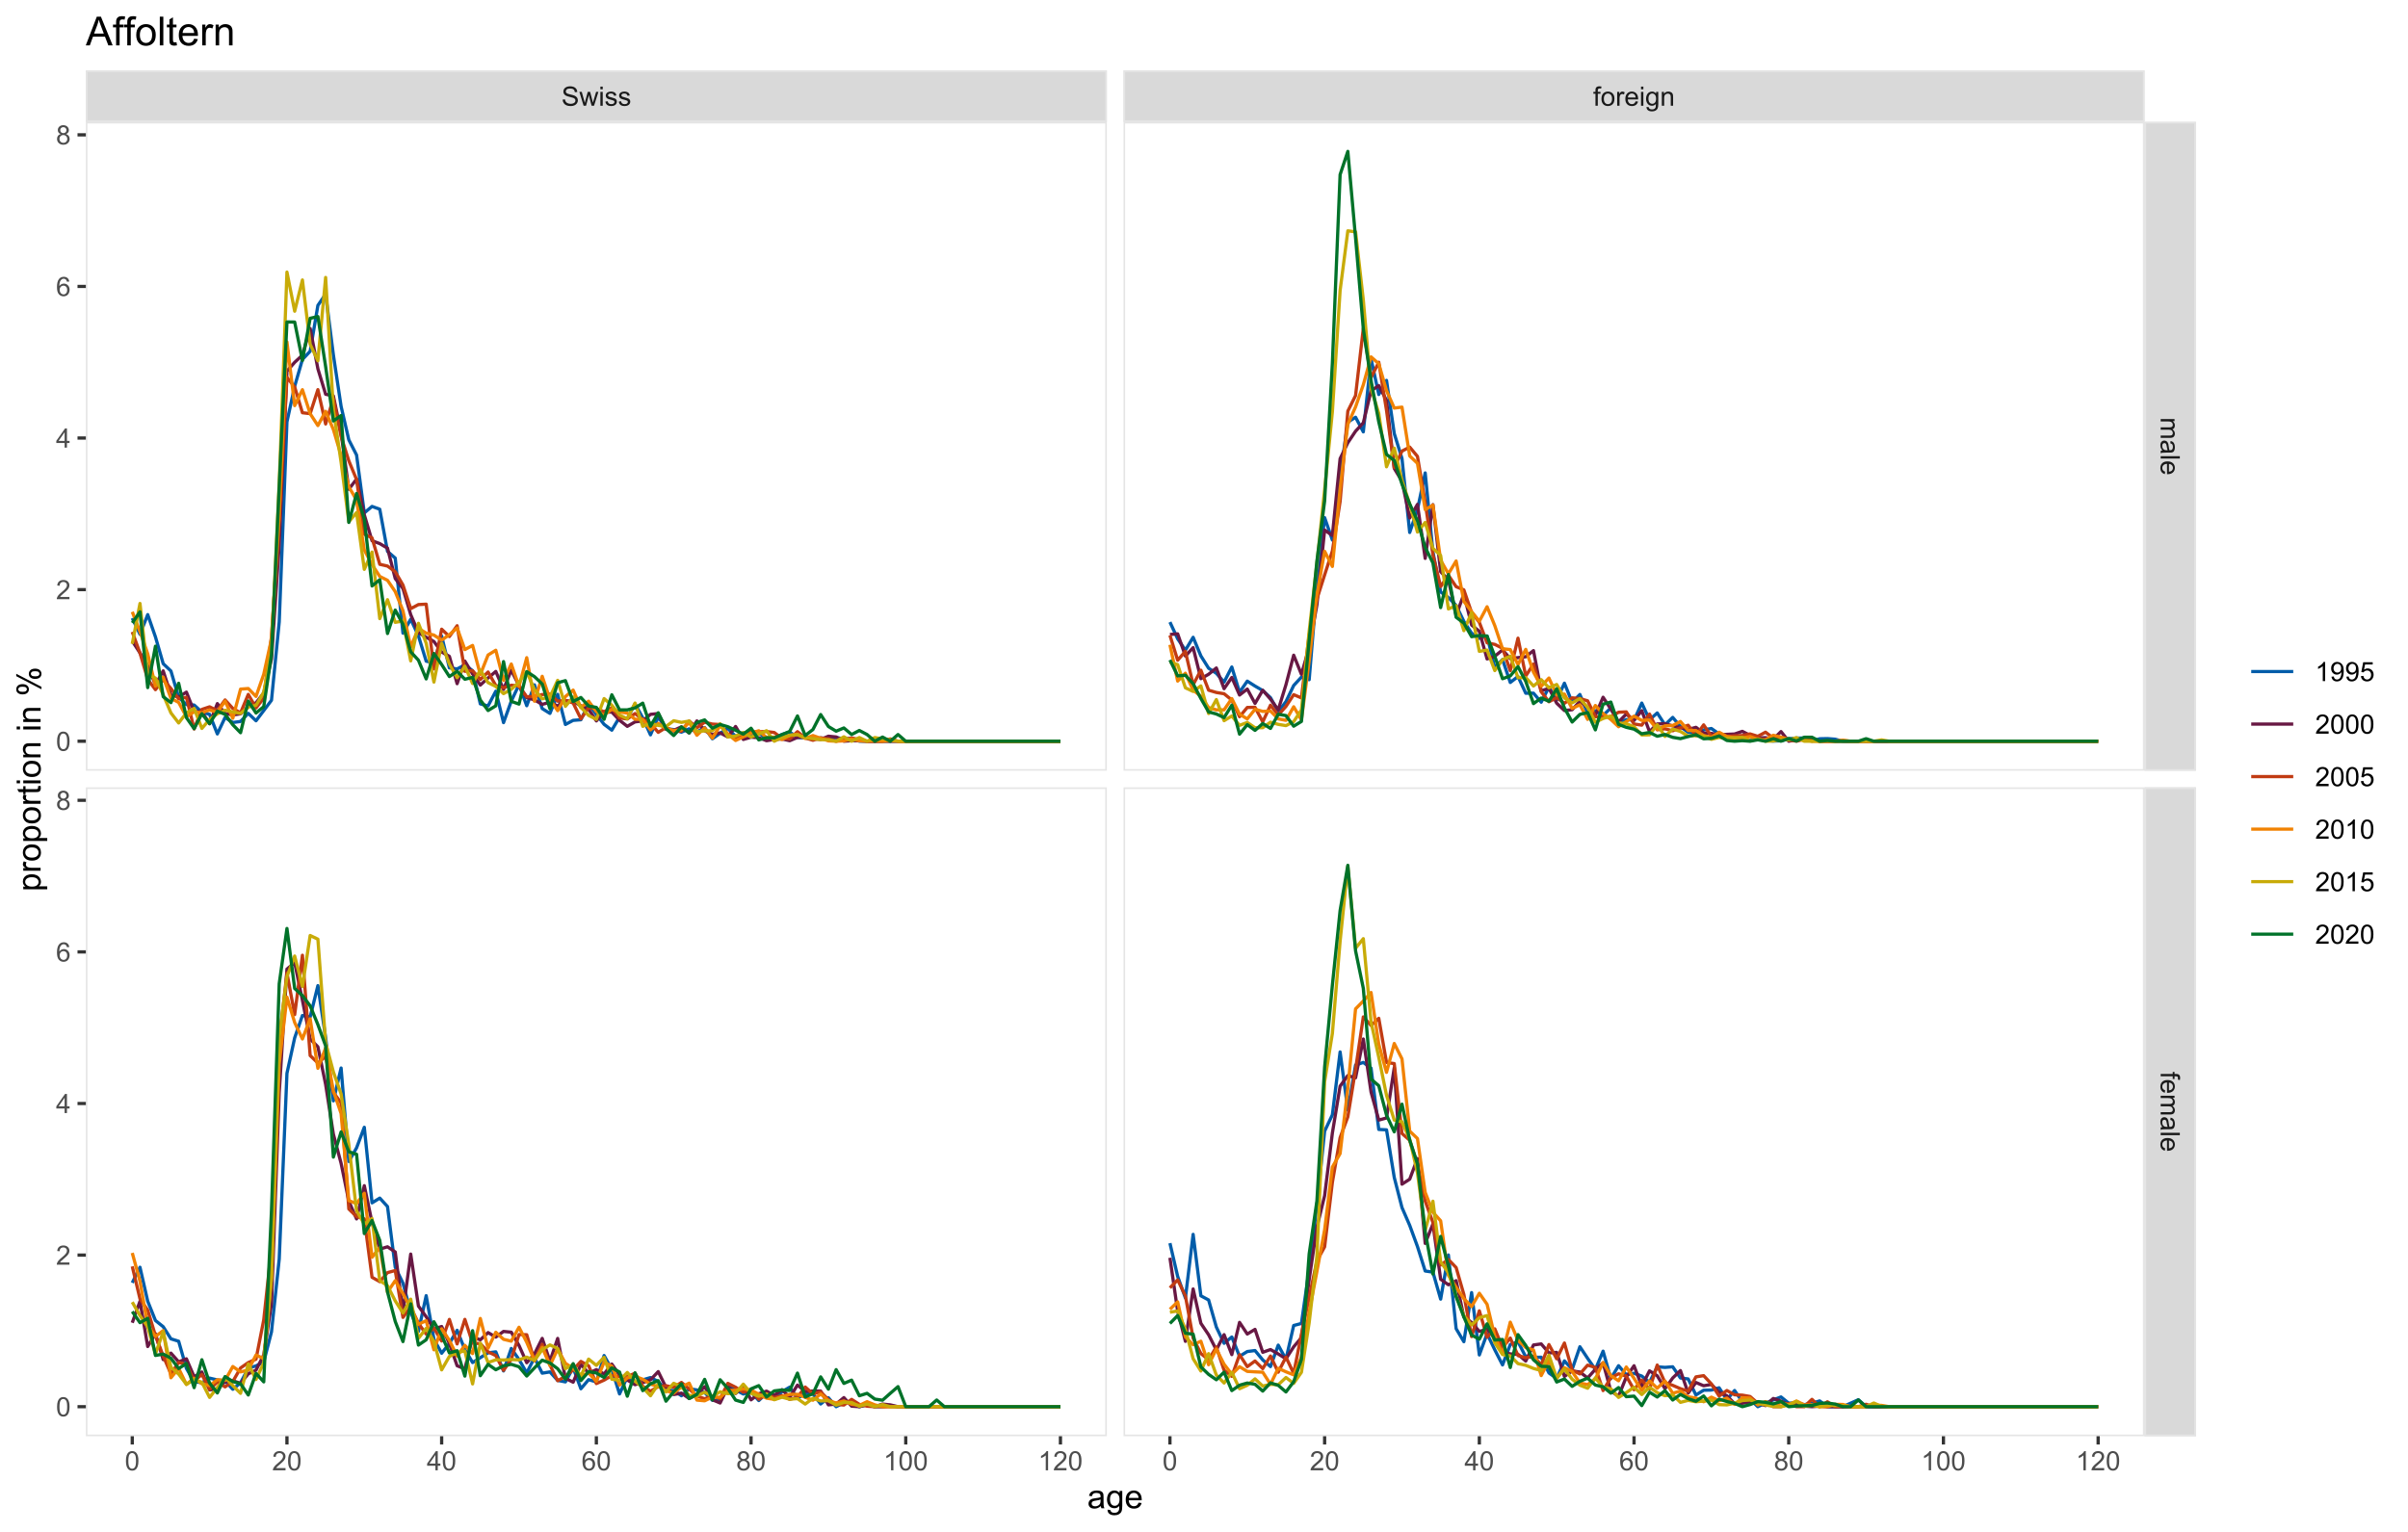 <?xml version="1.0" encoding="UTF-8"?>
<svg xmlns="http://www.w3.org/2000/svg" xmlns:xlink="http://www.w3.org/1999/xlink" width="792pt" height="504pt" viewBox="0 0 792 504" version="1.1">
<defs>
<g>
<symbol overflow="visible" id="glyph0-0">
<path style="stroke:none;" d="M 1.102 0 L 1.102 -5.5 L 5.5 -5.5 L 5.5 0 Z M 1.238 -0.137 L 5.363 -0.137 L 5.363 -5.363 L 1.238 -5.363 Z M 1.238 -0.137 "/>
</symbol>
<symbol overflow="visible" id="glyph0-1">
<path style="stroke:none;" d="M 0.395 -2.023 L 1.18 -2.094 C 1.215 -1.773 1.305 -1.516 1.441 -1.316 C 1.574 -1.113 1.785 -0.949 2.074 -0.828 C 2.359 -0.699 2.68 -0.637 3.043 -0.641 C 3.355 -0.637 3.637 -0.684 3.883 -0.781 C 4.125 -0.875 4.305 -1.008 4.426 -1.172 C 4.543 -1.336 4.605 -1.516 4.605 -1.711 C 4.605 -1.906 4.547 -2.078 4.434 -2.227 C 4.316 -2.375 4.129 -2.5 3.867 -2.602 C 3.695 -2.664 3.32 -2.766 2.746 -2.906 C 2.164 -3.047 1.758 -3.176 1.531 -3.301 C 1.227 -3.453 1.004 -3.648 0.855 -3.887 C 0.707 -4.117 0.633 -4.379 0.637 -4.672 C 0.633 -4.984 0.723 -5.281 0.906 -5.562 C 1.082 -5.836 1.344 -6.047 1.695 -6.191 C 2.039 -6.332 2.426 -6.402 2.852 -6.406 C 3.316 -6.402 3.73 -6.328 4.09 -6.18 C 4.445 -6.027 4.719 -5.805 4.91 -5.516 C 5.102 -5.219 5.203 -4.891 5.219 -4.523 L 4.422 -4.465 C 4.375 -4.863 4.23 -5.164 3.984 -5.367 C 3.734 -5.57 3.367 -5.672 2.887 -5.672 C 2.383 -5.672 2.016 -5.578 1.785 -5.395 C 1.555 -5.207 1.441 -4.984 1.441 -4.727 C 1.441 -4.496 1.52 -4.309 1.684 -4.168 C 1.84 -4.02 2.262 -3.871 2.941 -3.719 C 3.617 -3.562 4.082 -3.43 4.336 -3.316 C 4.703 -3.145 4.973 -2.93 5.148 -2.672 C 5.32 -2.414 5.406 -2.113 5.41 -1.777 C 5.406 -1.441 5.312 -1.129 5.121 -0.832 C 4.93 -0.535 4.652 -0.301 4.293 -0.137 C 3.93 0.027 3.527 0.105 3.082 0.109 C 2.512 0.105 2.031 0.023 1.648 -0.141 C 1.258 -0.305 0.957 -0.555 0.742 -0.891 C 0.52 -1.223 0.402 -1.598 0.395 -2.023 Z M 0.395 -2.023 "/>
</symbol>
<symbol overflow="visible" id="glyph0-2">
<path style="stroke:none;" d="M 1.422 0 L 0.027 -4.562 L 0.824 -4.562 L 1.551 -1.93 L 1.82 -0.949 C 1.832 -0.996 1.91 -1.309 2.059 -1.891 L 2.785 -4.562 L 3.578 -4.562 L 4.262 -1.918 L 4.492 -1.043 L 4.754 -1.926 L 5.535 -4.562 L 6.285 -4.562 L 4.859 0 L 4.055 0 L 3.332 -2.734 L 3.152 -3.512 L 2.23 0 Z M 1.422 0 "/>
</symbol>
<symbol overflow="visible" id="glyph0-3">
<path style="stroke:none;" d="M 0.586 -5.41 L 0.586 -6.301 L 1.359 -6.301 L 1.359 -5.41 Z M 0.586 0 L 0.586 -4.562 L 1.359 -4.562 L 1.359 0 Z M 0.586 0 "/>
</symbol>
<symbol overflow="visible" id="glyph0-4">
<path style="stroke:none;" d="M 0.27 -1.363 L 1.035 -1.484 C 1.078 -1.172 1.199 -0.938 1.395 -0.777 C 1.59 -0.609 1.863 -0.527 2.219 -0.531 C 2.57 -0.527 2.832 -0.602 3.008 -0.75 C 3.176 -0.895 3.262 -1.062 3.266 -1.258 C 3.262 -1.43 3.188 -1.566 3.039 -1.672 C 2.93 -1.734 2.664 -1.824 2.246 -1.934 C 1.676 -2.074 1.285 -2.195 1.066 -2.305 C 0.848 -2.406 0.68 -2.551 0.566 -2.738 C 0.453 -2.918 0.398 -3.125 0.398 -3.352 C 0.398 -3.555 0.445 -3.742 0.539 -3.914 C 0.633 -4.086 0.758 -4.23 0.918 -4.348 C 1.039 -4.434 1.203 -4.508 1.41 -4.574 C 1.617 -4.633 1.84 -4.664 2.078 -4.668 C 2.434 -4.664 2.75 -4.613 3.023 -4.512 C 3.293 -4.406 3.492 -4.266 3.621 -4.09 C 3.75 -3.914 3.84 -3.68 3.891 -3.387 L 3.133 -3.281 C 3.098 -3.516 2.996 -3.699 2.832 -3.832 C 2.664 -3.965 2.434 -4.031 2.137 -4.031 C 1.777 -4.031 1.523 -3.973 1.375 -3.855 C 1.223 -3.738 1.148 -3.598 1.148 -3.441 C 1.148 -3.34 1.18 -3.25 1.242 -3.172 C 1.305 -3.086 1.402 -3.02 1.539 -2.965 C 1.613 -2.934 1.84 -2.867 2.223 -2.766 C 2.766 -2.617 3.148 -2.496 3.367 -2.406 C 3.582 -2.312 3.75 -2.176 3.875 -2 C 3.996 -1.82 4.059 -1.602 4.062 -1.34 C 4.059 -1.078 3.984 -0.836 3.836 -0.609 C 3.684 -0.383 3.465 -0.207 3.184 -0.082 C 2.895 0.039 2.574 0.098 2.223 0.102 C 1.625 0.098 1.172 -0.02 0.863 -0.266 C 0.551 -0.508 0.355 -0.875 0.27 -1.363 Z M 0.27 -1.363 "/>
</symbol>
<symbol overflow="visible" id="glyph0-5">
<path style="stroke:none;" d="M 0.766 0 L 0.766 -3.961 L 0.082 -3.961 L 0.082 -4.562 L 0.766 -4.562 L 0.766 -5.047 C 0.762 -5.352 0.789 -5.582 0.848 -5.73 C 0.918 -5.93 1.047 -6.09 1.238 -6.219 C 1.422 -6.34 1.688 -6.402 2.027 -6.406 C 2.246 -6.402 2.484 -6.379 2.75 -6.328 L 2.633 -5.656 C 2.469 -5.68 2.32 -5.695 2.18 -5.699 C 1.945 -5.695 1.777 -5.645 1.68 -5.547 C 1.582 -5.445 1.535 -5.258 1.535 -4.984 L 1.535 -4.562 L 2.422 -4.562 L 2.422 -3.961 L 1.535 -3.961 L 1.535 0 Z M 0.766 0 "/>
</symbol>
<symbol overflow="visible" id="glyph0-6">
<path style="stroke:none;" d="M 0.293 -2.281 C 0.293 -3.125 0.527 -3.754 0.996 -4.16 C 1.387 -4.496 1.863 -4.664 2.434 -4.668 C 3.059 -4.664 3.57 -4.457 3.969 -4.051 C 4.363 -3.637 4.562 -3.07 4.566 -2.348 C 4.562 -1.758 4.477 -1.297 4.301 -0.961 C 4.125 -0.625 3.867 -0.363 3.535 -0.176 C 3.195 0.008 2.828 0.098 2.434 0.102 C 1.789 0.098 1.273 -0.102 0.883 -0.512 C 0.488 -0.918 0.293 -1.508 0.293 -2.281 Z M 1.086 -2.281 C 1.082 -1.695 1.211 -1.258 1.469 -0.969 C 1.723 -0.672 2.043 -0.527 2.434 -0.531 C 2.812 -0.527 3.133 -0.672 3.391 -0.969 C 3.645 -1.258 3.773 -1.707 3.773 -2.309 C 3.773 -2.871 3.645 -3.297 3.387 -3.59 C 3.129 -3.879 2.809 -4.023 2.434 -4.027 C 2.043 -4.023 1.723 -3.879 1.469 -3.594 C 1.211 -3.301 1.082 -2.863 1.086 -2.281 Z M 1.086 -2.281 "/>
</symbol>
<symbol overflow="visible" id="glyph0-7">
<path style="stroke:none;" d="M 0.57 0 L 0.57 -4.562 L 1.266 -4.562 L 1.266 -3.871 C 1.445 -4.191 1.609 -4.406 1.758 -4.512 C 1.906 -4.613 2.07 -4.664 2.258 -4.668 C 2.516 -4.664 2.781 -4.582 3.051 -4.418 L 2.785 -3.699 C 2.59 -3.809 2.402 -3.867 2.219 -3.867 C 2.047 -3.867 1.895 -3.816 1.762 -3.715 C 1.625 -3.613 1.527 -3.473 1.473 -3.293 C 1.383 -3.016 1.34 -2.715 1.344 -2.391 L 1.344 0 Z M 0.57 0 "/>
</symbol>
<symbol overflow="visible" id="glyph0-8">
<path style="stroke:none;" d="M 3.703 -1.469 L 4.504 -1.371 C 4.375 -0.902 4.141 -0.539 3.801 -0.285 C 3.461 -0.027 3.027 0.098 2.496 0.102 C 1.828 0.098 1.297 -0.102 0.906 -0.512 C 0.512 -0.918 0.316 -1.496 0.32 -2.242 C 0.316 -3.008 0.516 -3.605 0.914 -4.031 C 1.309 -4.453 1.82 -4.664 2.453 -4.668 C 3.059 -4.664 3.555 -4.457 3.945 -4.043 C 4.328 -3.629 4.523 -3.043 4.527 -2.289 C 4.523 -2.242 4.523 -2.176 4.523 -2.086 L 1.121 -2.086 C 1.145 -1.582 1.289 -1.195 1.547 -0.93 C 1.801 -0.66 2.117 -0.527 2.5 -0.531 C 2.781 -0.527 3.023 -0.602 3.227 -0.754 C 3.426 -0.902 3.586 -1.141 3.703 -1.469 Z M 1.164 -2.719 L 3.711 -2.719 C 3.672 -3.102 3.578 -3.387 3.422 -3.582 C 3.172 -3.879 2.852 -4.031 2.461 -4.031 C 2.105 -4.031 1.805 -3.91 1.566 -3.672 C 1.32 -3.434 1.188 -3.117 1.164 -2.719 Z M 1.164 -2.719 "/>
</symbol>
<symbol overflow="visible" id="glyph0-9">
<path style="stroke:none;" d="M 0.438 0.379 L 1.191 0.488 C 1.219 0.719 1.309 0.891 1.453 0.996 C 1.645 1.137 1.906 1.207 2.238 1.211 C 2.598 1.207 2.871 1.137 3.066 0.996 C 3.258 0.852 3.391 0.648 3.465 0.395 C 3.5 0.234 3.52 -0.094 3.52 -0.598 C 3.18 -0.199 2.758 0 2.258 0 C 1.625 0 1.141 -0.227 0.801 -0.68 C 0.453 -1.133 0.281 -1.676 0.285 -2.309 C 0.281 -2.742 0.359 -3.141 0.52 -3.512 C 0.676 -3.879 0.906 -4.164 1.207 -4.367 C 1.504 -4.562 1.855 -4.664 2.262 -4.668 C 2.797 -4.664 3.238 -4.445 3.594 -4.012 L 3.594 -4.562 L 4.305 -4.562 L 4.305 -0.617 C 4.301 0.094 4.227 0.594 4.086 0.891 C 3.938 1.188 3.711 1.422 3.398 1.594 C 3.086 1.766 2.699 1.852 2.242 1.852 C 1.695 1.852 1.254 1.727 0.922 1.484 C 0.586 1.234 0.426 0.867 0.438 0.379 Z M 1.078 -2.363 C 1.078 -1.762 1.195 -1.324 1.434 -1.051 C 1.672 -0.773 1.969 -0.637 2.328 -0.641 C 2.68 -0.637 2.98 -0.773 3.223 -1.051 C 3.461 -1.32 3.578 -1.75 3.582 -2.336 C 3.578 -2.895 3.457 -3.316 3.211 -3.602 C 2.961 -3.883 2.66 -4.023 2.316 -4.027 C 1.969 -4.023 1.676 -3.883 1.438 -3.605 C 1.195 -3.324 1.078 -2.91 1.078 -2.363 Z M 1.078 -2.363 "/>
</symbol>
<symbol overflow="visible" id="glyph0-10">
<path style="stroke:none;" d="M 0.578 0 L 0.578 -4.562 L 1.277 -4.562 L 1.277 -3.914 C 1.609 -4.414 2.09 -4.664 2.727 -4.668 C 3 -4.664 3.254 -4.613 3.484 -4.52 C 3.715 -4.418 3.887 -4.289 4.004 -4.129 C 4.113 -3.969 4.195 -3.777 4.246 -3.559 C 4.273 -3.41 4.289 -3.16 4.289 -2.805 L 4.289 0 L 3.516 0 L 3.516 -2.777 C 3.516 -3.09 3.484 -3.324 3.426 -3.484 C 3.363 -3.637 3.258 -3.762 3.105 -3.855 C 2.949 -3.949 2.77 -3.996 2.566 -3.996 C 2.234 -3.996 1.949 -3.891 1.711 -3.68 C 1.469 -3.469 1.348 -3.07 1.352 -2.492 L 1.352 0 Z M 0.578 0 "/>
</symbol>
<symbol overflow="visible" id="glyph0-11">
<path style="stroke:none;" d="M 0.367 -3.105 C 0.363 -3.848 0.438 -4.445 0.594 -4.902 C 0.742 -5.355 0.973 -5.707 1.277 -5.953 C 1.578 -6.199 1.957 -6.32 2.418 -6.324 C 2.754 -6.32 3.051 -6.254 3.309 -6.121 C 3.562 -5.984 3.773 -5.789 3.938 -5.531 C 4.102 -5.273 4.23 -4.961 4.328 -4.594 C 4.422 -4.227 4.469 -3.73 4.473 -3.105 C 4.469 -2.367 4.395 -1.77 4.242 -1.316 C 4.09 -0.859 3.863 -0.508 3.562 -0.262 C 3.258 -0.016 2.875 0.105 2.418 0.109 C 1.809 0.105 1.332 -0.109 0.988 -0.547 C 0.57 -1.066 0.363 -1.922 0.367 -3.105 Z M 1.16 -3.105 C 1.16 -2.07 1.281 -1.379 1.523 -1.039 C 1.766 -0.695 2.062 -0.527 2.418 -0.527 C 2.773 -0.527 3.074 -0.699 3.316 -1.043 C 3.559 -1.387 3.68 -2.074 3.68 -3.105 C 3.68 -4.145 3.559 -4.832 3.316 -5.172 C 3.074 -5.512 2.77 -5.684 2.41 -5.684 C 2.051 -5.684 1.77 -5.531 1.559 -5.234 C 1.293 -4.844 1.16 -4.137 1.16 -3.105 Z M 1.16 -3.105 "/>
</symbol>
<symbol overflow="visible" id="glyph0-12">
<path style="stroke:none;" d="M 4.43 -0.742 L 4.43 0 L 0.266 0 C 0.258 -0.188 0.289 -0.367 0.355 -0.539 C 0.461 -0.82 0.629 -1.098 0.863 -1.375 C 1.094 -1.648 1.434 -1.965 1.879 -2.328 C 2.562 -2.887 3.023 -3.332 3.266 -3.664 C 3.5 -3.988 3.621 -4.301 3.625 -4.594 C 3.621 -4.898 3.512 -5.156 3.297 -5.367 C 3.074 -5.578 2.789 -5.684 2.441 -5.684 C 2.066 -5.684 1.77 -5.57 1.547 -5.348 C 1.32 -5.125 1.207 -4.816 1.207 -4.422 L 0.414 -4.504 C 0.465 -5.094 0.668 -5.543 1.027 -5.855 C 1.379 -6.164 1.855 -6.32 2.457 -6.324 C 3.059 -6.32 3.539 -6.152 3.891 -5.82 C 4.242 -5.484 4.418 -5.07 4.422 -4.578 C 4.418 -4.32 4.367 -4.074 4.266 -3.832 C 4.164 -3.59 3.992 -3.332 3.754 -3.062 C 3.512 -2.793 3.113 -2.426 2.562 -1.957 C 2.094 -1.566 1.797 -1.301 1.664 -1.16 C 1.531 -1.02 1.422 -0.879 1.34 -0.742 Z M 4.43 -0.742 "/>
</symbol>
<symbol overflow="visible" id="glyph0-13">
<path style="stroke:none;" d="M 2.844 0 L 2.844 -1.508 L 0.113 -1.508 L 0.113 -2.219 L 2.988 -6.301 L 3.617 -6.301 L 3.617 -2.219 L 4.469 -2.219 L 4.469 -1.508 L 3.617 -1.508 L 3.617 0 Z M 2.844 -2.219 L 2.844 -5.059 L 0.871 -2.219 Z M 2.844 -2.219 "/>
</symbol>
<symbol overflow="visible" id="glyph0-14">
<path style="stroke:none;" d="M 4.379 -4.758 L 3.609 -4.695 C 3.539 -4.996 3.441 -5.219 3.316 -5.359 C 3.105 -5.574 2.848 -5.684 2.543 -5.688 C 2.297 -5.684 2.078 -5.617 1.895 -5.484 C 1.648 -5.305 1.457 -5.043 1.32 -4.703 C 1.176 -4.363 1.105 -3.879 1.102 -3.25 C 1.285 -3.531 1.512 -3.742 1.781 -3.879 C 2.051 -4.016 2.332 -4.082 2.629 -4.086 C 3.141 -4.082 3.578 -3.895 3.945 -3.516 C 4.305 -3.137 4.488 -2.645 4.492 -2.047 C 4.488 -1.648 4.402 -1.281 4.234 -0.941 C 4.062 -0.602 3.828 -0.34 3.531 -0.16 C 3.23 0.02 2.895 0.105 2.52 0.109 C 1.871 0.105 1.344 -0.129 0.941 -0.602 C 0.531 -1.074 0.328 -1.855 0.332 -2.949 C 0.328 -4.16 0.551 -5.047 1.004 -5.602 C 1.395 -6.082 1.926 -6.32 2.59 -6.324 C 3.086 -6.32 3.492 -6.184 3.809 -5.906 C 4.125 -5.629 4.312 -5.246 4.379 -4.758 Z M 1.219 -2.039 C 1.219 -1.773 1.273 -1.516 1.387 -1.273 C 1.5 -1.027 1.66 -0.844 1.863 -0.719 C 2.066 -0.59 2.277 -0.527 2.504 -0.527 C 2.828 -0.527 3.109 -0.656 3.348 -0.922 C 3.578 -1.184 3.695 -1.543 3.699 -2 C 3.695 -2.43 3.582 -2.773 3.352 -3.027 C 3.117 -3.273 2.824 -3.398 2.477 -3.402 C 2.121 -3.398 1.824 -3.273 1.582 -3.027 C 1.34 -2.773 1.219 -2.445 1.219 -2.039 Z M 1.219 -2.039 "/>
</symbol>
<symbol overflow="visible" id="glyph0-15">
<path style="stroke:none;" d="M 1.555 -3.418 C 1.23 -3.531 0.992 -3.699 0.84 -3.918 C 0.684 -4.133 0.609 -4.395 0.609 -4.699 C 0.609 -5.156 0.773 -5.539 1.102 -5.855 C 1.43 -6.164 1.867 -6.32 2.418 -6.324 C 2.969 -6.32 3.41 -6.16 3.746 -5.844 C 4.078 -5.523 4.246 -5.137 4.25 -4.68 C 4.246 -4.387 4.172 -4.133 4.02 -3.918 C 3.863 -3.699 3.629 -3.531 3.32 -3.418 C 3.707 -3.285 4 -3.082 4.203 -2.805 C 4.402 -2.52 4.504 -2.184 4.508 -1.801 C 4.504 -1.258 4.312 -0.805 3.934 -0.441 C 3.551 -0.074 3.051 0.105 2.434 0.109 C 1.809 0.105 1.309 -0.074 0.926 -0.441 C 0.543 -0.809 0.352 -1.27 0.355 -1.82 C 0.352 -2.23 0.457 -2.574 0.668 -2.852 C 0.875 -3.125 1.168 -3.312 1.555 -3.418 Z M 1.402 -4.727 C 1.398 -4.426 1.496 -4.184 1.688 -3.996 C 1.879 -3.805 2.129 -3.707 2.438 -3.711 C 2.734 -3.707 2.977 -3.801 3.168 -3.992 C 3.355 -4.176 3.449 -4.406 3.453 -4.684 C 3.449 -4.965 3.352 -5.203 3.16 -5.398 C 2.961 -5.586 2.719 -5.684 2.43 -5.688 C 2.129 -5.684 1.883 -5.59 1.691 -5.402 C 1.496 -5.215 1.398 -4.988 1.402 -4.727 Z M 1.152 -1.816 C 1.148 -1.598 1.199 -1.383 1.309 -1.176 C 1.41 -0.969 1.566 -0.809 1.773 -0.695 C 1.98 -0.582 2.203 -0.527 2.441 -0.527 C 2.809 -0.527 3.113 -0.645 3.355 -0.883 C 3.594 -1.121 3.715 -1.426 3.719 -1.793 C 3.715 -2.164 3.59 -2.469 3.344 -2.715 C 3.094 -2.957 2.785 -3.082 2.414 -3.082 C 2.051 -3.082 1.75 -2.961 1.512 -2.719 C 1.27 -2.477 1.148 -2.176 1.152 -1.816 Z M 1.152 -1.816 "/>
</symbol>
<symbol overflow="visible" id="glyph0-16">
<path style="stroke:none;" d="M 3.277 0 L 2.504 0 L 2.504 -4.93 C 2.316 -4.75 2.074 -4.574 1.773 -4.395 C 1.469 -4.215 1.195 -4.082 0.957 -3.996 L 0.957 -4.742 C 1.387 -4.941 1.766 -5.188 2.09 -5.48 C 2.414 -5.77 2.645 -6.051 2.781 -6.324 L 3.277 -6.324 Z M 3.277 0 "/>
</symbol>
<symbol overflow="visible" id="glyph0-17">
<path style="stroke:none;" d="M 0.48 -1.457 L 1.227 -1.527 C 1.285 -1.172 1.406 -0.918 1.586 -0.762 C 1.762 -0.605 1.988 -0.527 2.27 -0.527 C 2.504 -0.527 2.715 -0.582 2.895 -0.691 C 3.074 -0.801 3.219 -0.945 3.336 -1.129 C 3.445 -1.309 3.543 -1.555 3.621 -1.863 C 3.699 -2.172 3.738 -2.484 3.738 -2.809 C 3.738 -2.84 3.734 -2.895 3.734 -2.965 C 3.578 -2.715 3.367 -2.512 3.102 -2.363 C 2.828 -2.207 2.539 -2.133 2.23 -2.137 C 1.707 -2.133 1.266 -2.32 0.906 -2.703 C 0.543 -3.078 0.363 -3.578 0.367 -4.199 C 0.363 -4.836 0.551 -5.348 0.93 -5.738 C 1.305 -6.125 1.777 -6.32 2.348 -6.324 C 2.754 -6.32 3.129 -6.211 3.469 -5.992 C 3.809 -5.77 4.066 -5.457 4.242 -5.051 C 4.418 -4.641 4.504 -4.047 4.508 -3.277 C 4.504 -2.469 4.418 -1.828 4.246 -1.355 C 4.07 -0.875 3.809 -0.512 3.465 -0.266 C 3.117 -0.016 2.715 0.105 2.25 0.109 C 1.758 0.105 1.355 -0.027 1.043 -0.301 C 0.73 -0.574 0.543 -0.961 0.48 -1.457 Z M 3.648 -4.238 C 3.645 -4.676 3.527 -5.027 3.293 -5.293 C 3.055 -5.551 2.77 -5.684 2.441 -5.684 C 2.094 -5.684 1.793 -5.543 1.543 -5.262 C 1.285 -4.98 1.16 -4.617 1.16 -4.172 C 1.16 -3.77 1.281 -3.441 1.523 -3.195 C 1.766 -2.941 2.062 -2.816 2.418 -2.82 C 2.773 -2.816 3.066 -2.941 3.301 -3.195 C 3.527 -3.441 3.645 -3.789 3.648 -4.238 Z M 3.648 -4.238 "/>
</symbol>
<symbol overflow="visible" id="glyph0-18">
<path style="stroke:none;" d="M 0.367 -1.648 L 1.176 -1.719 C 1.234 -1.32 1.375 -1.023 1.594 -0.824 C 1.812 -0.625 2.078 -0.527 2.391 -0.527 C 2.762 -0.527 3.074 -0.668 3.336 -0.949 C 3.59 -1.23 3.719 -1.602 3.723 -2.066 C 3.719 -2.504 3.594 -2.852 3.348 -3.109 C 3.098 -3.363 2.773 -3.492 2.375 -3.492 C 2.125 -3.492 1.902 -3.434 1.703 -3.32 C 1.5 -3.207 1.344 -3.062 1.23 -2.883 L 0.504 -2.977 L 1.113 -6.215 L 4.246 -6.215 L 4.246 -5.473 L 1.73 -5.473 L 1.391 -3.781 C 1.766 -4.039 2.164 -4.172 2.582 -4.176 C 3.129 -4.172 3.594 -3.98 3.973 -3.605 C 4.352 -3.223 4.539 -2.734 4.543 -2.137 C 4.539 -1.562 4.375 -1.07 4.043 -0.656 C 3.637 -0.148 3.086 0.105 2.391 0.109 C 1.816 0.105 1.348 -0.051 0.984 -0.371 C 0.621 -0.691 0.414 -1.117 0.367 -1.648 Z M 0.367 -1.648 "/>
</symbol>
<symbol overflow="visible" id="glyph1-0">
<path style="stroke:none;" d="M 0 1.102 L 5.5 1.102 L 5.5 5.5 L 0 5.5 Z M 0.137 1.238 L 0.137 5.363 L 5.363 5.363 L 5.363 1.238 Z M 0.137 1.238 "/>
</symbol>
<symbol overflow="visible" id="glyph1-1">
<path style="stroke:none;" d="M 0 0.578 L 4.562 0.578 L 4.562 1.273 L 3.922 1.273 C 4.141 1.414 4.32 1.605 4.461 1.844 C 4.594 2.078 4.664 2.348 4.668 2.656 C 4.664 2.992 4.594 3.27 4.457 3.488 C 4.312 3.699 4.117 3.852 3.867 3.945 C 4.398 4.301 4.664 4.773 4.668 5.355 C 4.664 5.805 4.539 6.148 4.289 6.395 C 4.039 6.637 3.652 6.762 3.133 6.762 L 0 6.762 L 0 5.996 L 2.875 5.996 C 3.184 5.992 3.406 5.969 3.543 5.918 C 3.676 5.867 3.785 5.773 3.871 5.645 C 3.953 5.512 3.996 5.359 3.996 5.184 C 3.996 4.859 3.887 4.594 3.676 4.383 C 3.457 4.172 3.117 4.066 2.652 4.066 L 0 4.066 L 0 3.293 L 2.965 3.293 C 3.309 3.293 3.566 3.227 3.738 3.102 C 3.91 2.973 3.996 2.77 3.996 2.484 C 3.996 2.266 3.938 2.062 3.824 1.879 C 3.707 1.691 3.539 1.559 3.32 1.477 C 3.098 1.391 2.781 1.348 2.367 1.352 L 0 1.352 Z M 0 0.578 "/>
</symbol>
<symbol overflow="visible" id="glyph1-2">
<path style="stroke:none;" d="M 0.562 3.559 C 0.32 3.27 0.148 2.996 0.047 2.73 C -0.051 2.465 -0.098 2.18 -0.102 1.879 C -0.098 1.375 0.02 0.988 0.266 0.719 C 0.508 0.449 0.82 0.316 1.203 0.316 C 1.422 0.316 1.629 0.367 1.816 0.469 C 2 0.57 2.148 0.703 2.262 0.867 C 2.371 1.031 2.453 1.215 2.516 1.426 C 2.551 1.574 2.59 1.805 2.629 2.113 C 2.703 2.734 2.793 3.195 2.895 3.492 C 3 3.492 3.066 3.492 3.098 3.496 C 3.41 3.492 3.633 3.418 3.766 3.277 C 3.938 3.074 4.023 2.781 4.027 2.398 C 4.023 2.031 3.961 1.762 3.836 1.59 C 3.707 1.414 3.48 1.289 3.16 1.207 L 3.262 0.449 C 3.582 0.516 3.844 0.629 4.043 0.789 C 4.242 0.945 4.395 1.172 4.504 1.473 C 4.609 1.77 4.664 2.117 4.668 2.508 C 4.664 2.898 4.617 3.215 4.527 3.457 C 4.434 3.699 4.32 3.879 4.184 3.996 C 4.043 4.109 3.867 4.188 3.656 4.238 C 3.523 4.258 3.285 4.27 2.945 4.273 L 1.914 4.273 C 1.191 4.27 0.734 4.289 0.547 4.324 C 0.352 4.355 0.172 4.418 0 4.52 L 0 3.711 C 0.16 3.629 0.348 3.578 0.562 3.559 Z M 2.289 3.492 C 2.172 3.211 2.074 2.789 2 2.23 C 1.949 1.91 1.898 1.684 1.844 1.555 C 1.785 1.422 1.699 1.32 1.59 1.25 C 1.477 1.176 1.355 1.141 1.227 1.145 C 1.016 1.141 0.844 1.219 0.707 1.379 C 0.57 1.531 0.504 1.762 0.504 2.062 C 0.504 2.359 0.566 2.621 0.699 2.855 C 0.824 3.086 1.004 3.258 1.234 3.367 C 1.406 3.449 1.664 3.492 2.008 3.492 Z M 2.289 3.492 "/>
</symbol>
<symbol overflow="visible" id="glyph1-3">
<path style="stroke:none;" d="M 0 0.562 L 6.301 0.562 L 6.301 1.336 L 0 1.336 Z M 0 0.562 "/>
</symbol>
<symbol overflow="visible" id="glyph1-4">
<path style="stroke:none;" d="M 1.469 3.703 L 1.371 4.504 C 0.902 4.375 0.539 4.141 0.285 3.801 C 0.027 3.461 -0.098 3.027 -0.102 2.496 C -0.098 1.828 0.102 1.297 0.512 0.906 C 0.918 0.512 1.496 0.316 2.242 0.32 C 3.008 0.316 3.605 0.516 4.031 0.914 C 4.453 1.309 4.664 1.82 4.668 2.453 C 4.664 3.059 4.457 3.555 4.043 3.945 C 3.629 4.328 3.043 4.523 2.289 4.527 C 2.242 4.523 2.176 4.523 2.086 4.523 L 2.086 1.121 C 1.582 1.145 1.195 1.289 0.93 1.547 C 0.66 1.801 0.527 2.117 0.531 2.5 C 0.527 2.781 0.602 3.023 0.754 3.227 C 0.902 3.426 1.141 3.586 1.469 3.703 Z M 2.719 1.164 L 2.719 3.711 C 3.102 3.672 3.387 3.578 3.582 3.422 C 3.879 3.172 4.031 2.852 4.031 2.461 C 4.031 2.105 3.91 1.805 3.672 1.566 C 3.434 1.32 3.117 1.188 2.719 1.164 Z M 2.719 1.164 "/>
</symbol>
<symbol overflow="visible" id="glyph1-5">
<path style="stroke:none;" d="M 0 0.766 L 3.961 0.766 L 3.961 0.082 L 4.562 0.082 L 4.562 0.766 L 5.047 0.766 C 5.352 0.762 5.582 0.789 5.73 0.848 C 5.93 0.918 6.09 1.047 6.219 1.238 C 6.34 1.422 6.402 1.688 6.406 2.027 C 6.402 2.246 6.379 2.484 6.328 2.75 L 5.656 2.633 C 5.68 2.469 5.695 2.32 5.699 2.18 C 5.695 1.941 5.645 1.773 5.547 1.68 C 5.445 1.582 5.258 1.535 4.984 1.535 L 4.562 1.535 L 4.562 2.422 L 3.961 2.422 L 3.961 1.535 L 0 1.535 Z M 0 0.766 "/>
</symbol>
<symbol overflow="visible" id="glyph2-0">
<path style="stroke:none;" d="M 1.375 0 L 1.375 -6.875 L 6.875 -6.875 L 6.875 0 Z M 1.547 -0.172 L 6.703 -0.172 L 6.703 -6.703 L 1.547 -6.703 Z M 1.547 -0.172 "/>
</symbol>
<symbol overflow="visible" id="glyph2-1">
<path style="stroke:none;" d="M 4.445 -0.703 C 4.086 -0.398 3.742 -0.184 3.414 -0.059 C 3.082 0.066 2.727 0.129 2.348 0.129 C 1.719 0.129 1.238 -0.023 0.902 -0.328 C 0.566 -0.633 0.398 -1.023 0.398 -1.504 C 0.398 -1.781 0.461 -2.035 0.586 -2.27 C 0.711 -2.496 0.875 -2.684 1.086 -2.824 C 1.289 -2.965 1.523 -3.07 1.781 -3.141 C 1.969 -3.191 2.254 -3.238 2.641 -3.289 C 3.418 -3.375 3.992 -3.488 4.367 -3.621 C 4.367 -3.754 4.371 -3.836 4.371 -3.871 C 4.371 -4.266 4.277 -4.543 4.098 -4.703 C 3.848 -4.918 3.48 -5.027 2.996 -5.031 C 2.539 -5.027 2.203 -4.949 1.988 -4.793 C 1.77 -4.633 1.609 -4.352 1.508 -3.949 L 0.562 -4.078 C 0.648 -4.48 0.789 -4.805 0.988 -5.055 C 1.184 -5.301 1.469 -5.492 1.844 -5.629 C 2.215 -5.762 2.645 -5.828 3.137 -5.832 C 3.621 -5.828 4.02 -5.773 4.324 -5.66 C 4.629 -5.543 4.852 -5.398 4.996 -5.227 C 5.137 -5.055 5.238 -4.836 5.297 -4.57 C 5.328 -4.406 5.344 -4.109 5.344 -3.68 L 5.344 -2.391 C 5.344 -1.492 5.363 -0.922 5.406 -0.684 C 5.445 -0.445 5.527 -0.219 5.648 0 L 4.641 0 C 4.539 -0.199 4.473 -0.434 4.445 -0.703 Z M 4.367 -2.863 C 4.012 -2.719 3.488 -2.598 2.789 -2.496 C 2.391 -2.438 2.105 -2.371 1.941 -2.301 C 1.773 -2.227 1.648 -2.121 1.562 -1.988 C 1.473 -1.848 1.43 -1.695 1.43 -1.531 C 1.43 -1.27 1.527 -1.055 1.723 -0.887 C 1.918 -0.711 2.203 -0.625 2.578 -0.629 C 2.949 -0.625 3.277 -0.707 3.57 -0.871 C 3.859 -1.031 4.074 -1.254 4.211 -1.543 C 4.312 -1.754 4.363 -2.078 4.367 -2.508 Z M 4.367 -2.863 "/>
</symbol>
<symbol overflow="visible" id="glyph2-2">
<path style="stroke:none;" d="M 0.547 0.473 L 1.488 0.613 C 1.527 0.898 1.637 1.109 1.816 1.246 C 2.055 1.422 2.379 1.512 2.797 1.516 C 3.242 1.512 3.59 1.422 3.832 1.246 C 4.074 1.062 4.238 0.812 4.328 0.492 C 4.379 0.297 4.402 -0.113 4.398 -0.746 C 3.973 -0.246 3.445 0 2.82 0 C 2.031 0 1.426 -0.281 1 -0.848 C 0.566 -1.41 0.352 -2.09 0.355 -2.883 C 0.352 -3.426 0.449 -3.926 0.648 -4.391 C 0.844 -4.848 1.129 -5.203 1.504 -5.457 C 1.875 -5.703 2.316 -5.828 2.824 -5.832 C 3.496 -5.828 4.051 -5.559 4.492 -5.016 L 4.492 -5.703 L 5.383 -5.703 L 5.383 -0.773 C 5.379 0.113 5.289 0.742 5.109 1.113 C 4.93 1.484 4.641 1.777 4.25 1.992 C 3.855 2.207 3.375 2.312 2.805 2.316 C 2.121 2.312 1.57 2.16 1.152 1.855 C 0.734 1.547 0.531 1.086 0.547 0.473 Z M 1.348 -2.953 C 1.348 -2.203 1.496 -1.656 1.793 -1.316 C 2.09 -0.969 2.461 -0.797 2.91 -0.801 C 3.352 -0.797 3.723 -0.969 4.027 -1.312 C 4.324 -1.656 4.477 -2.191 4.48 -2.922 C 4.477 -3.617 4.32 -4.145 4.016 -4.5 C 3.703 -4.852 3.332 -5.027 2.895 -5.031 C 2.465 -5.027 2.098 -4.852 1.797 -4.508 C 1.496 -4.156 1.348 -3.641 1.348 -2.953 Z M 1.348 -2.953 "/>
</symbol>
<symbol overflow="visible" id="glyph2-3">
<path style="stroke:none;" d="M 4.629 -1.836 L 5.629 -1.715 C 5.469 -1.125 5.176 -0.672 4.75 -0.352 C 4.324 -0.031 3.781 0.129 3.121 0.129 C 2.281 0.129 1.617 -0.125 1.133 -0.641 C 0.641 -1.152 0.398 -1.875 0.402 -2.805 C 0.398 -3.762 0.645 -4.504 1.145 -5.035 C 1.637 -5.562 2.277 -5.828 3.066 -5.832 C 3.824 -5.828 4.449 -5.57 4.934 -5.051 C 5.418 -4.531 5.66 -3.801 5.66 -2.863 C 5.66 -2.805 5.656 -2.719 5.656 -2.605 L 1.402 -2.605 C 1.434 -1.977 1.613 -1.496 1.934 -1.164 C 2.25 -0.828 2.645 -0.66 3.125 -0.664 C 3.477 -0.66 3.781 -0.754 4.031 -0.945 C 4.281 -1.129 4.48 -1.426 4.629 -1.836 Z M 1.457 -3.398 L 4.641 -3.398 C 4.598 -3.879 4.473 -4.238 4.273 -4.48 C 3.961 -4.852 3.562 -5.039 3.078 -5.039 C 2.629 -5.039 2.258 -4.891 1.957 -4.594 C 1.652 -4.297 1.484 -3.898 1.457 -3.398 Z M 1.457 -3.398 "/>
</symbol>
<symbol overflow="visible" id="glyph3-0">
<path style="stroke:none;" d="M 0 -1.375 L -6.875 -1.375 L -6.875 -6.875 L 0 -6.875 Z M -0.172 -1.547 L -0.172 -6.703 L -6.703 -6.703 L -6.703 -1.547 Z M -0.172 -1.547 "/>
</symbol>
<symbol overflow="visible" id="glyph3-1">
<path style="stroke:none;" d="M 2.188 -0.727 L -5.703 -0.727 L -5.703 -1.605 L -4.961 -1.605 C -5.25 -1.812 -5.469 -2.047 -5.613 -2.309 C -5.758 -2.57 -5.828 -2.887 -5.832 -3.262 C -5.828 -3.746 -5.703 -4.176 -5.457 -4.551 C -5.203 -4.922 -4.852 -5.203 -4.395 -5.391 C -3.938 -5.578 -3.438 -5.672 -2.895 -5.676 C -2.309 -5.672 -1.781 -5.566 -1.316 -5.359 C -0.848 -5.148 -0.488 -4.844 -0.242 -4.449 C 0.008 -4.047 0.129 -3.629 0.129 -3.191 C 0.129 -2.867 0.062 -2.578 -0.074 -2.32 C -0.207 -2.062 -0.379 -1.852 -0.59 -1.691 L 2.188 -1.691 Z M -2.82 -1.602 C -2.082 -1.598 -1.539 -1.746 -1.191 -2.047 C -0.836 -2.34 -0.66 -2.699 -0.664 -3.125 C -0.66 -3.551 -0.844 -3.918 -1.211 -4.227 C -1.574 -4.531 -2.137 -4.688 -2.898 -4.688 C -3.625 -4.688 -4.168 -4.535 -4.531 -4.238 C -4.891 -3.938 -5.074 -3.582 -5.074 -3.168 C -5.074 -2.754 -4.879 -2.391 -4.496 -2.074 C -4.109 -1.758 -3.551 -1.598 -2.82 -1.602 Z M -2.82 -1.602 "/>
</symbol>
<symbol overflow="visible" id="glyph3-2">
<path style="stroke:none;" d="M 0 -0.715 L -5.703 -0.715 L -5.703 -1.586 L -4.84 -1.586 C -5.242 -1.805 -5.508 -2.008 -5.637 -2.199 C -5.766 -2.383 -5.828 -2.59 -5.832 -2.82 C -5.828 -3.141 -5.727 -3.473 -5.523 -3.812 L -4.625 -3.48 C -4.762 -3.242 -4.832 -3.004 -4.836 -2.773 C -4.832 -2.555 -4.77 -2.363 -4.645 -2.199 C -4.516 -2.027 -4.34 -1.91 -4.113 -1.844 C -3.77 -1.73 -3.391 -1.676 -2.984 -1.68 L 0 -1.68 Z M 0 -0.715 "/>
</symbol>
<symbol overflow="visible" id="glyph3-3">
<path style="stroke:none;" d="M -2.852 -0.367 C -3.906 -0.363 -4.688 -0.656 -5.199 -1.246 C -5.617 -1.734 -5.828 -2.332 -5.832 -3.039 C -5.828 -3.82 -5.574 -4.461 -5.062 -4.961 C -4.547 -5.457 -3.836 -5.707 -2.934 -5.711 C -2.195 -5.707 -1.617 -5.598 -1.199 -5.379 C -0.777 -5.156 -0.449 -4.832 -0.219 -4.414 C 0.016 -3.992 0.129 -3.535 0.129 -3.039 C 0.129 -2.238 -0.125 -1.594 -0.637 -1.105 C -1.148 -0.609 -1.887 -0.363 -2.852 -0.367 Z M -2.852 -1.359 C -2.121 -1.359 -1.574 -1.516 -1.211 -1.836 C -0.844 -2.152 -0.66 -2.555 -0.664 -3.039 C -0.66 -3.516 -0.844 -3.914 -1.211 -4.234 C -1.574 -4.551 -2.133 -4.711 -2.883 -4.715 C -3.586 -4.711 -4.117 -4.551 -4.484 -4.234 C -4.844 -3.91 -5.027 -3.512 -5.031 -3.039 C -5.027 -2.555 -4.848 -2.152 -4.488 -1.836 C -4.129 -1.516 -3.582 -1.359 -2.852 -1.359 Z M -2.852 -1.359 "/>
</symbol>
<symbol overflow="visible" id="glyph3-4">
<path style="stroke:none;" d="M -0.863 -2.836 L -0.012 -2.977 C 0.043 -2.703 0.07 -2.457 0.074 -2.246 C 0.07 -1.891 0.02 -1.621 -0.09 -1.43 C -0.199 -1.234 -0.348 -1.098 -0.527 -1.02 C -0.707 -0.941 -1.086 -0.902 -1.672 -0.902 L -4.953 -0.902 L -4.953 -0.195 L -5.703 -0.195 L -5.703 -0.902 L -7.117 -0.902 L -7.695 -1.863 L -5.703 -1.863 L -5.703 -2.836 L -4.953 -2.836 L -4.953 -1.863 L -1.617 -1.863 C -1.34 -1.863 -1.16 -1.879 -1.082 -1.914 C -1 -1.945 -0.938 -2 -0.895 -2.078 C -0.848 -2.152 -0.824 -2.262 -0.828 -2.41 C -0.824 -2.516 -0.836 -2.66 -0.863 -2.836 Z M -0.863 -2.836 "/>
</symbol>
<symbol overflow="visible" id="glyph3-5">
<path style="stroke:none;" d="M -6.762 -0.73 L -7.875 -0.73 L -7.875 -1.699 L -6.762 -1.699 Z M 0 -0.73 L -5.703 -0.73 L -5.703 -1.699 L 0 -1.695 Z M 0 -0.73 "/>
</symbol>
<symbol overflow="visible" id="glyph3-6">
<path style="stroke:none;" d="M 0 -0.727 L -5.703 -0.727 L -5.703 -1.594 L -4.895 -1.594 C -5.516 -2.012 -5.828 -2.617 -5.832 -3.41 C -5.828 -3.754 -5.766 -4.066 -5.645 -4.355 C -5.52 -4.641 -5.359 -4.859 -5.16 -5.004 C -4.957 -5.145 -4.719 -5.242 -4.445 -5.305 C -4.266 -5.336 -3.953 -5.355 -3.508 -5.359 L 0 -5.359 L 0 -4.395 L -3.469 -4.395 C -3.863 -4.395 -4.156 -4.355 -4.352 -4.281 C -4.543 -4.203 -4.699 -4.07 -4.82 -3.879 C -4.934 -3.688 -4.992 -3.461 -4.996 -3.207 C -4.992 -2.793 -4.859 -2.438 -4.602 -2.141 C -4.336 -1.836 -3.844 -1.688 -3.117 -1.691 L 0 -1.691 Z M 0 -0.727 "/>
</symbol>
<symbol overflow="visible" id="glyph3-7">
<path style="stroke:none;" d=""/>
</symbol>
<symbol overflow="visible" id="glyph3-8">
<path style="stroke:none;" d="M -5.984 -0.641 C -6.543 -0.637 -7.023 -0.777 -7.418 -1.062 C -7.809 -1.344 -8.004 -1.754 -8.008 -2.293 C -8.004 -2.785 -7.828 -3.195 -7.477 -3.52 C -7.125 -3.844 -6.605 -4.008 -5.926 -4.008 C -5.254 -4.008 -4.742 -3.844 -4.383 -3.516 C -4.023 -3.188 -3.844 -2.781 -3.844 -2.305 C -3.844 -1.824 -4.02 -1.43 -4.375 -1.113 C -4.73 -0.797 -5.266 -0.637 -5.984 -0.641 Z M -7.344 -2.32 C -7.34 -2.078 -7.238 -1.879 -7.031 -1.723 C -6.82 -1.562 -6.438 -1.48 -5.887 -1.484 C -5.379 -1.48 -5.023 -1.562 -4.82 -1.723 C -4.613 -1.883 -4.512 -2.082 -4.512 -2.32 C -4.512 -2.562 -4.613 -2.762 -4.82 -2.926 C -5.027 -3.082 -5.406 -3.164 -5.961 -3.164 C -6.469 -3.164 -6.828 -3.082 -7.035 -2.922 C -7.238 -2.758 -7.34 -2.559 -7.344 -2.32 Z M 0.289 -2.324 L -8.008 -6.633 L -8.008 -7.418 L 0.289 -3.125 Z M -1.848 -5.73 C -2.41 -5.73 -2.891 -5.871 -3.281 -6.152 C -3.672 -6.434 -3.867 -6.844 -3.871 -7.391 C -3.867 -7.883 -3.691 -8.293 -3.34 -8.617 C -2.988 -8.941 -2.469 -9.105 -1.789 -9.105 C -1.117 -9.105 -0.605 -8.941 -0.25 -8.613 C 0.109 -8.285 0.285 -7.879 0.289 -7.395 C 0.285 -6.918 0.113 -6.52 -0.242 -6.203 C -0.594 -5.887 -1.129 -5.73 -1.848 -5.73 Z M -3.207 -7.418 C -3.203 -7.172 -3.102 -6.969 -2.895 -6.812 C -2.684 -6.652 -2.301 -6.574 -1.75 -6.574 C -1.246 -6.574 -0.891 -6.652 -0.688 -6.816 C -0.477 -6.973 -0.375 -7.172 -0.375 -7.414 C -0.375 -7.656 -0.477 -7.859 -0.688 -8.02 C -0.891 -8.18 -1.27 -8.262 -1.824 -8.262 C -2.332 -8.262 -2.691 -8.18 -2.898 -8.02 C -3.102 -7.855 -3.203 -7.656 -3.207 -7.418 Z M -3.207 -7.418 "/>
</symbol>
<symbol overflow="visible" id="glyph4-0">
<path style="stroke:none;" d="M 1.648 0 L 1.648 -8.25 L 8.25 -8.25 L 8.25 0 Z M 1.855 -0.207 L 8.043 -0.207 L 8.043 -8.043 L 1.855 -8.043 Z M 1.855 -0.207 "/>
</symbol>
<symbol overflow="visible" id="glyph4-1">
<path style="stroke:none;" d="M -0.02 0 L 3.609 -9.449 L 4.957 -9.449 L 8.824 0 L 7.398 0 L 6.297 -2.863 L 2.348 -2.863 L 1.309 0 Z M 2.707 -3.879 L 5.91 -3.879 L 4.926 -6.496 C 4.621 -7.289 4.398 -7.941 4.254 -8.457 C 4.133 -7.848 3.961 -7.246 3.746 -6.652 Z M 2.707 -3.879 "/>
</symbol>
<symbol overflow="visible" id="glyph4-2">
<path style="stroke:none;" d="M 1.148 0 L 1.148 -5.941 L 0.121 -5.941 L 0.121 -6.844 L 1.148 -6.844 L 1.148 -7.574 C 1.148 -8.031 1.188 -8.371 1.27 -8.598 C 1.379 -8.895 1.574 -9.141 1.859 -9.328 C 2.137 -9.516 2.531 -9.609 3.043 -9.609 C 3.363 -9.609 3.727 -9.57 4.125 -9.492 L 3.949 -8.48 C 3.707 -8.52 3.48 -8.543 3.27 -8.547 C 2.914 -8.543 2.664 -8.469 2.52 -8.32 C 2.371 -8.168 2.297 -7.887 2.301 -7.477 L 2.301 -6.844 L 3.637 -6.844 L 3.637 -5.941 L 2.301 -5.941 L 2.301 0 Z M 1.148 0 "/>
</symbol>
<symbol overflow="visible" id="glyph4-3">
<path style="stroke:none;" d="M 0.438 -3.422 C 0.434 -4.688 0.785 -5.625 1.496 -6.238 C 2.082 -6.742 2.801 -6.996 3.648 -7 C 4.586 -6.996 5.355 -6.688 5.953 -6.074 C 6.551 -5.453 6.848 -4.602 6.852 -3.52 C 6.848 -2.637 6.715 -1.945 6.453 -1.441 C 6.188 -0.934 5.805 -0.539 5.301 -0.262 C 4.793 0.016 4.242 0.152 3.648 0.156 C 2.688 0.152 1.914 -0.152 1.324 -0.766 C 0.73 -1.379 0.434 -2.266 0.438 -3.422 Z M 1.629 -3.422 C 1.629 -2.547 1.82 -1.891 2.203 -1.453 C 2.586 -1.016 3.066 -0.797 3.648 -0.801 C 4.223 -0.797 4.703 -1.016 5.086 -1.457 C 5.469 -1.891 5.66 -2.559 5.66 -3.461 C 5.66 -4.305 5.465 -4.945 5.082 -5.383 C 4.691 -5.816 4.215 -6.035 3.648 -6.039 C 3.066 -6.035 2.586 -5.816 2.203 -5.387 C 1.82 -4.949 1.629 -4.297 1.629 -3.422 Z M 1.629 -3.422 "/>
</symbol>
<symbol overflow="visible" id="glyph4-4">
<path style="stroke:none;" d="M 0.844 0 L 0.844 -9.449 L 2.004 -9.449 L 2.004 0 Z M 0.844 0 "/>
</symbol>
<symbol overflow="visible" id="glyph4-5">
<path style="stroke:none;" d="M 3.402 -1.039 L 3.57 -0.012 C 3.242 0.055 2.953 0.086 2.695 0.09 C 2.273 0.086 1.945 0.023 1.715 -0.109 C 1.48 -0.238 1.316 -0.414 1.223 -0.633 C 1.125 -0.852 1.078 -1.309 1.082 -2.004 L 1.082 -5.941 L 0.23 -5.941 L 0.23 -6.844 L 1.082 -6.844 L 1.082 -8.539 L 2.238 -9.234 L 2.238 -6.844 L 3.402 -6.844 L 3.402 -5.941 L 2.238 -5.941 L 2.238 -1.941 C 2.238 -1.605 2.258 -1.395 2.297 -1.301 C 2.336 -1.207 2.402 -1.129 2.496 -1.074 C 2.59 -1.016 2.723 -0.988 2.895 -0.992 C 3.02 -0.988 3.188 -1.004 3.402 -1.039 Z M 3.402 -1.039 "/>
</symbol>
<symbol overflow="visible" id="glyph4-6">
<path style="stroke:none;" d="M 5.555 -2.203 L 6.754 -2.055 C 6.562 -1.352 6.211 -0.809 5.703 -0.422 C 5.188 -0.039 4.535 0.152 3.746 0.156 C 2.738 0.152 1.945 -0.152 1.363 -0.77 C 0.773 -1.383 0.48 -2.25 0.484 -3.363 C 0.48 -4.516 0.777 -5.41 1.371 -6.047 C 1.965 -6.68 2.734 -6.996 3.68 -7 C 4.594 -6.996 5.34 -6.684 5.922 -6.062 C 6.5 -5.438 6.789 -4.562 6.793 -3.434 C 6.789 -3.363 6.789 -3.258 6.785 -3.125 L 1.684 -3.125 C 1.723 -2.371 1.938 -1.797 2.32 -1.398 C 2.703 -0.996 3.18 -0.797 3.75 -0.801 C 4.176 -0.797 4.539 -0.906 4.84 -1.133 C 5.141 -1.352 5.379 -1.711 5.555 -2.203 Z M 1.746 -4.078 L 5.57 -4.078 C 5.516 -4.656 5.367 -5.086 5.129 -5.375 C 4.758 -5.82 4.281 -6.047 3.691 -6.047 C 3.16 -6.047 2.711 -5.867 2.348 -5.512 C 1.984 -5.152 1.785 -4.676 1.746 -4.078 Z M 1.746 -4.078 "/>
</symbol>
<symbol overflow="visible" id="glyph4-7">
<path style="stroke:none;" d="M 0.855 0 L 0.855 -6.844 L 1.902 -6.844 L 1.902 -5.809 C 2.164 -6.289 2.41 -6.609 2.637 -6.766 C 2.863 -6.918 3.109 -6.996 3.383 -7 C 3.77 -6.996 4.168 -6.871 4.578 -6.625 L 4.176 -5.551 C 3.891 -5.715 3.605 -5.801 3.324 -5.801 C 3.066 -5.801 2.84 -5.723 2.641 -5.57 C 2.438 -5.418 2.293 -5.207 2.211 -4.938 C 2.078 -4.523 2.016 -4.07 2.016 -3.582 L 2.016 0 Z M 0.855 0 "/>
</symbol>
<symbol overflow="visible" id="glyph4-8">
<path style="stroke:none;" d="M 0.871 0 L 0.871 -6.844 L 1.914 -6.844 L 1.914 -5.871 C 2.414 -6.621 3.141 -6.996 4.094 -7 C 4.504 -6.996 4.883 -6.922 5.23 -6.777 C 5.574 -6.625 5.832 -6.43 6.008 -6.191 C 6.176 -5.949 6.297 -5.664 6.367 -5.336 C 6.41 -5.121 6.434 -4.746 6.434 -4.207 L 6.434 0 L 5.273 0 L 5.273 -4.164 C 5.273 -4.633 5.227 -4.984 5.137 -5.223 C 5.043 -5.453 4.883 -5.641 4.656 -5.781 C 4.426 -5.918 4.156 -5.988 3.848 -5.992 C 3.352 -5.988 2.926 -5.832 2.566 -5.523 C 2.207 -5.207 2.027 -4.613 2.031 -3.738 L 2.031 0 Z M 0.871 0 "/>
</symbol>
</g>
<clipPath id="clip1">
  <path d="M 28.234 40.105 L 364.051 40.105 L 364.051 253.566 L 28.234 253.566 Z M 28.234 40.105 "/>
</clipPath>
<clipPath id="clip2">
  <path d="M 28.234 40.105 L 364.051 40.105 L 364.051 253.566 L 28.234 253.566 Z M 28.234 40.105 "/>
</clipPath>
<clipPath id="clip3">
  <path d="M 28.234 259.047 L 364.051 259.047 L 364.051 472.508 L 28.234 472.508 Z M 28.234 259.047 "/>
</clipPath>
<clipPath id="clip4">
  <path d="M 28.234 259.047 L 364.051 259.047 L 364.051 472.508 L 28.234 472.508 Z M 28.234 259.047 "/>
</clipPath>
<clipPath id="clip5">
  <path d="M 369.531 40.105 L 705.348 40.105 L 705.348 253.566 L 369.531 253.566 Z M 369.531 40.105 "/>
</clipPath>
<clipPath id="clip6">
  <path d="M 369.531 40.105 L 705.348 40.105 L 705.348 253.566 L 369.531 253.566 Z M 369.531 40.105 "/>
</clipPath>
<clipPath id="clip7">
  <path d="M 369.531 259.047 L 705.348 259.047 L 705.348 472.508 L 369.531 472.508 Z M 369.531 259.047 "/>
</clipPath>
<clipPath id="clip8">
  <path d="M 369.531 259.047 L 705.348 259.047 L 705.348 472.508 L 369.531 472.508 Z M 369.531 259.047 "/>
</clipPath>
<clipPath id="clip9">
  <path d="M 28.234 23.188 L 364.051 23.188 L 364.051 40.105 L 28.234 40.105 Z M 28.234 23.188 "/>
</clipPath>
<clipPath id="clip10">
  <path d="M 369.531 23.188 L 705.348 23.188 L 705.348 40.105 L 369.531 40.105 Z M 369.531 23.188 "/>
</clipPath>
<clipPath id="clip11">
  <path d="M 705.348 40.105 L 722.266 40.105 L 722.266 253.566 L 705.348 253.566 Z M 705.348 40.105 "/>
</clipPath>
<clipPath id="clip12">
  <path d="M 705.348 259.047 L 722.266 259.047 L 722.266 472.508 L 705.348 472.508 Z M 705.348 259.047 "/>
</clipPath>
</defs>
<g id="surface1594">
<rect x="0" y="0" width="792" height="504" style="fill:rgb(100%,100%,100%);fill-opacity:1;stroke:none;"/>
<rect x="0" y="0" width="792" height="504" style="fill:rgb(100%,100%,100%);fill-opacity:1;stroke:none;"/>
<path style="fill:none;stroke-width:1.067;stroke-linecap:round;stroke-linejoin:round;stroke:rgb(100%,100%,100%);stroke-opacity:1;stroke-miterlimit:10;" d="M 0 504 L 792 504 L 792 0 L 0 0 Z M 0 504 "/>
<g clip-path="url(#clip1)" clip-rule="nonzero">
<path style=" stroke:none;fill-rule:nonzero;fill:rgb(100%,100%,100%);fill-opacity:1;" d="M 28.234 253.566 L 364.051 253.566 L 364.051 40.105 L 28.234 40.105 Z M 28.234 253.566 "/>
</g>
<path style="fill:none;stroke-width:1.067;stroke-linecap:butt;stroke-linejoin:round;stroke:rgb(0%,36.078%,66.275%);stroke-opacity:1;stroke-miterlimit:10;" d="M 43.5 203.355 L 46.043 208.699 L 48.586 202.207 L 51.129 209.547 L 53.676 218.348 L 56.219 220.758 L 58.762 229.438 L 61.309 231.797 L 63.852 231.949 L 66.395 234.281 L 68.938 235.02 L 71.484 241.461 L 74.027 236.055 L 76.57 237.707 L 79.117 237.363 L 81.66 234.695 L 84.203 237.133 L 86.746 233.777 L 89.293 230.387 L 91.836 204.645 L 94.379 138.801 L 96.922 127.078 L 99.469 118.27 L 102.012 115.562 L 104.555 100.469 L 107.102 96.77 L 109.645 116.746 L 112.188 133.695 L 114.73 144.719 L 117.277 149.695 L 119.82 168.746 L 122.363 166.609 L 124.91 167.543 L 127.453 181.422 L 129.996 183.621 L 132.539 208.305 L 135.086 203.711 L 137.629 209.211 L 140.172 217.52 L 142.719 218.09 L 145.262 209.277 L 147.805 219.723 L 150.348 220.086 L 152.895 218.738 L 155.438 220.668 L 157.98 231.578 L 160.527 232.25 L 163.07 227.402 L 165.613 237.746 L 168.156 230.691 L 170.703 225.254 L 173.246 232.18 L 175.789 225.32 L 178.336 233.125 L 180.879 234.711 L 183.422 228.434 L 185.965 238.348 L 188.512 237 L 191.055 236.801 L 193.598 231.586 L 196.145 235.07 L 198.688 238.309 L 201.23 240.227 L 203.773 235.953 L 206.32 236.402 L 208.863 231.574 L 211.406 236.18 L 213.949 241.766 L 216.496 235.895 L 219.039 239.699 L 221.582 240.039 L 224.129 240.871 L 226.672 239.773 L 229.215 240.812 L 231.758 239.379 L 234.305 243.051 L 236.848 241.258 L 239.391 239.641 L 241.938 242.289 L 244.48 241.105 L 247.023 241.605 L 249.566 241.098 L 252.113 243.051 L 254.656 242.785 L 257.199 241.633 L 259.746 240.824 L 262.289 242.641 L 264.832 242.742 L 267.375 243.172 L 269.922 242.785 L 272.465 243.008 L 275.008 242.684 L 277.555 243.027 L 280.098 242.969 L 282.641 243.863 L 348.785 243.863 "/>
<path style="fill:none;stroke-width:1.067;stroke-linecap:butt;stroke-linejoin:round;stroke:rgb(40.784%,9.412%,26.275%);stroke-opacity:1;stroke-miterlimit:10;" d="M 43.5 210.914 L 46.043 214.816 L 48.586 218.945 L 51.129 225.297 L 53.676 220.715 L 56.219 228.641 L 58.762 229.324 L 61.309 227.707 L 63.852 234.066 L 66.395 234.191 L 68.938 238.125 L 71.484 231.488 L 74.027 234.758 L 76.57 235.223 L 79.117 234.848 L 81.66 232.527 L 84.203 231.234 L 86.746 227.992 L 89.293 216.777 L 91.836 179.176 L 94.379 122.098 L 96.922 119.203 L 99.469 116.84 L 102.012 108.07 L 104.555 121.34 L 107.102 129.707 L 109.645 130.25 L 112.188 142.441 L 114.73 160.98 L 117.277 157.605 L 119.82 169.371 L 122.363 177.906 L 124.91 178.844 L 127.453 180.344 L 129.996 190.348 L 132.539 193.629 L 135.086 202.223 L 137.629 208.117 L 140.172 209.66 L 142.719 211.055 L 145.262 214.512 L 147.805 215.945 L 150.348 224.93 L 152.895 217.5 L 155.438 221.73 L 157.98 225.383 L 160.527 223.055 L 163.07 220.902 L 165.613 226.836 L 168.156 220.477 L 170.703 225.582 L 173.246 229.5 L 175.789 230.273 L 178.336 231.727 L 180.879 231.062 L 183.422 232.277 L 185.965 230.508 L 188.512 230.777 L 191.055 232.207 L 193.598 233.344 L 196.145 237.176 L 198.688 234.312 L 201.23 234.262 L 203.773 236.969 L 206.32 238.965 L 208.863 237.504 L 211.406 237.18 L 213.949 235.023 L 216.496 234.758 L 219.039 239.926 L 221.582 240.289 L 224.129 239.125 L 226.672 241.168 L 229.215 237.18 L 231.758 240.418 L 234.305 241.621 L 236.848 241.117 L 239.391 242.453 L 241.938 239.012 L 244.48 243.281 L 247.023 242.531 L 249.566 242.699 L 252.113 243.695 L 254.656 243.281 L 257.199 243.113 L 259.746 243.695 L 262.289 242.609 L 264.832 242.453 L 267.375 242.992 L 269.922 243.281 L 272.465 242.207 L 275.008 242.453 L 277.555 243.863 L 280.098 243.695 L 282.641 243.695 L 285.184 243.863 L 348.785 243.863 "/>
<path style="fill:none;stroke-width:1.067;stroke-linecap:butt;stroke-linejoin:round;stroke:rgb(75.686%,23.137%,7.451%);stroke-opacity:1;stroke-miterlimit:10;" d="M 43.5 207.891 L 46.043 214.859 L 48.586 223.469 L 51.129 226.902 L 53.676 223.609 L 56.219 226.512 L 58.762 229.93 L 61.309 229.402 L 63.852 239.832 L 66.395 233.391 L 68.938 232.543 L 71.484 233.801 L 74.027 230.285 L 76.57 233.07 L 79.117 234.531 L 81.66 228.461 L 84.203 232.906 L 86.746 229.711 L 89.293 209.422 L 91.836 170.902 L 94.379 124.172 L 96.922 127.32 L 99.469 135.793 L 102.012 136.09 L 104.555 128.195 L 107.102 139.488 L 109.645 131.074 L 112.188 143.598 L 114.73 151.617 L 117.277 157.777 L 119.82 175.73 L 122.363 176.98 L 124.91 185.664 L 127.453 186.238 L 129.996 188.098 L 132.539 192.484 L 135.086 200.25 L 137.629 198.902 L 140.172 198.773 L 142.719 220.086 L 145.262 207.004 L 147.805 209.422 L 150.348 205.863 L 152.895 220.855 L 155.438 220.66 L 157.98 223.559 L 160.527 221.09 L 163.07 225.539 L 165.613 226.254 L 168.156 225.441 L 170.703 225.711 L 173.246 229.273 L 175.789 229.055 L 178.336 228.508 L 180.879 228.352 L 183.422 230.668 L 185.965 230.469 L 188.512 231.293 L 191.055 236.488 L 193.598 232.863 L 196.145 233.117 L 198.688 234.16 L 201.23 232.879 L 203.773 236.18 L 206.32 236.539 L 208.863 234.758 L 211.406 236.691 L 213.949 237.988 L 216.496 240.938 L 219.039 239.375 L 221.582 240.523 L 224.129 240.551 L 226.672 237.223 L 229.215 239.449 L 231.758 237.605 L 234.305 238.227 L 236.848 238.371 L 239.391 241.566 L 241.938 242.941 L 244.48 241.371 L 247.023 240.836 L 249.566 240.75 L 252.113 240.68 L 254.656 240.992 L 257.199 242.941 L 259.746 243.098 L 262.289 240.719 L 264.832 242.785 L 267.375 243.555 L 269.922 242.75 L 272.465 243.098 L 275.008 243.863 L 277.555 243.324 L 280.098 242.785 L 285.184 243.863 L 290.273 243.863 L 292.816 243.098 L 295.363 243.863 L 348.785 243.863 "/>
<path style="fill:none;stroke-width:1.067;stroke-linecap:butt;stroke-linejoin:round;stroke:rgb(94.51%,50.98%,0.784%);stroke-opacity:1;stroke-miterlimit:10;" d="M 43.5 201.281 L 46.043 207.789 L 48.586 215.117 L 51.129 225.75 L 53.676 222.781 L 56.219 229.762 L 58.762 231.094 L 61.309 235.824 L 63.852 234.203 L 66.395 234.504 L 68.938 233.566 L 71.484 234.414 L 74.027 230.648 L 76.57 236.305 L 79.117 226.723 L 81.66 226.523 L 84.203 229.129 L 86.746 221.828 L 89.293 210.191 L 91.836 169.367 L 94.379 112.504 L 96.922 133.449 L 99.469 128.215 L 102.012 136.102 L 104.555 140.008 L 107.102 135.332 L 109.645 141.297 L 112.188 149.859 L 114.73 160.152 L 117.277 164.543 L 119.82 180.918 L 122.363 185.746 L 124.91 189.648 L 127.453 190.918 L 129.996 194.648 L 132.539 200.918 L 135.086 212.883 L 137.629 206.719 L 140.172 208.293 L 142.719 208.945 L 145.262 210.609 L 147.805 208.809 L 150.348 206.602 L 152.895 213.711 L 155.438 212.348 L 157.98 221.918 L 160.527 215.496 L 163.07 213.93 L 165.613 223.828 L 168.156 218.461 L 170.703 225.84 L 173.246 216.379 L 175.789 230.699 L 178.336 222.504 L 180.879 230.09 L 183.422 233.812 L 185.965 229.164 L 188.512 227.043 L 191.055 232.754 L 193.598 230.695 L 196.145 234.145 L 198.688 235.223 L 201.23 233.379 L 203.773 234.23 L 206.32 234.605 L 208.863 236.641 L 211.406 236.68 L 213.949 240.145 L 216.496 238.008 L 219.039 239.695 L 221.582 240.305 L 224.129 240.117 L 226.672 237.676 L 229.215 241.895 L 231.758 239.484 L 234.305 242.867 L 236.848 238.695 L 239.391 241.512 L 241.938 243.621 L 244.48 242.414 L 247.023 241.18 L 249.566 240.422 L 252.113 242.648 L 254.656 242.508 L 257.199 243.316 L 259.746 241.934 L 262.289 241.566 L 264.832 242.953 L 267.375 241.992 L 269.922 242.895 L 272.465 243.742 L 275.008 243.863 L 277.555 243.742 L 280.098 243.137 L 282.641 243.742 L 285.184 243.863 L 287.73 243.742 L 290.273 243.863 L 292.816 243.742 L 295.363 243.863 L 348.785 243.863 "/>
<path style="fill:none;stroke-width:1.067;stroke-linecap:butt;stroke-linejoin:round;stroke:rgb(78.431%,67.059%,3.137%);stroke-opacity:1;stroke-miterlimit:10;" d="M 43.5 211.844 L 46.043 198.543 L 48.586 221.738 L 51.129 223.098 L 53.676 228.543 L 56.219 234.551 L 58.762 237.859 L 61.309 234.523 L 63.852 233.055 L 66.395 239.648 L 68.938 236.695 L 71.484 234.84 L 74.027 233.652 L 76.57 234.227 L 79.117 234.719 L 81.66 232.617 L 84.203 232.055 L 86.746 227.75 L 89.293 213.82 L 91.836 158.953 L 94.379 89.516 L 96.922 102.387 L 99.469 92.109 L 102.012 113.27 L 104.555 118.703 L 107.102 91.285 L 109.645 134.723 L 112.188 152.082 L 114.73 171.668 L 117.277 168.629 L 119.82 187.309 L 122.363 181.633 L 124.91 203.527 L 127.453 197.301 L 129.996 204.754 L 132.539 204.301 L 135.086 217.434 L 137.629 205.062 L 140.172 211.586 L 142.719 224.398 L 145.262 211.664 L 147.805 218.461 L 150.348 222.965 L 152.895 219.18 L 155.438 224.875 L 157.98 220.461 L 160.527 224.582 L 163.07 225.84 L 165.613 228.207 L 168.156 226.777 L 170.703 224.457 L 173.246 220.953 L 175.789 226.91 L 178.336 229.91 L 180.879 229.281 L 183.422 223.828 L 185.965 232.395 L 188.512 229.309 L 191.055 232.691 L 193.598 235.367 L 196.145 236.695 L 198.688 229.836 L 201.23 232.016 L 203.773 235.254 L 206.32 236.484 L 208.863 231.305 L 211.406 238.969 L 213.949 237.945 L 216.496 238.648 L 219.039 239.012 L 221.582 237.129 L 224.129 237.66 L 226.672 237.23 L 229.215 240.691 L 231.758 240.469 L 234.305 240.41 L 236.848 238.125 L 239.391 242.473 L 241.938 242.152 L 244.48 241.008 L 247.023 242.473 L 249.566 241.504 L 252.113 240.402 L 254.656 243.863 L 257.199 242.617 L 259.746 241.902 L 262.289 241.719 L 264.832 242.719 L 267.375 243.008 L 269.922 243.363 L 272.465 243.363 L 275.008 243.863 L 277.555 242.406 L 280.098 243.863 L 282.641 242.652 L 285.184 243.863 L 287.73 242.652 L 290.273 243.117 L 292.816 243.363 L 295.363 243.863 L 348.785 243.863 "/>
<path style="fill:none;stroke-width:1.067;stroke-linecap:butt;stroke-linejoin:round;stroke:rgb(0%,44.706%,16.078%);stroke-opacity:1;stroke-miterlimit:10;" d="M 43.5 204.953 L 46.043 201.305 L 48.586 226.219 L 51.129 212.594 L 53.676 229.195 L 56.219 231.164 L 58.762 224.789 L 61.309 236.094 L 63.852 239.73 L 66.395 234.816 L 68.938 238.074 L 71.484 233.973 L 74.027 235.027 L 76.57 238.441 L 79.117 241.062 L 81.66 230.648 L 84.203 234.578 L 86.746 232.488 L 89.293 215.383 L 91.836 160.066 L 94.379 105.918 L 96.922 105.957 L 99.469 118.605 L 102.012 104.719 L 104.555 104.152 L 107.102 120.605 L 109.645 138.484 L 112.188 136.711 L 114.73 171.883 L 117.277 162.359 L 119.82 170.863 L 122.363 192.773 L 124.91 190.734 L 127.453 208.422 L 129.996 200.719 L 132.539 205.391 L 135.086 214.441 L 137.629 217.219 L 140.172 223.363 L 142.719 214.988 L 145.262 218.633 L 147.805 222.586 L 150.348 220.863 L 152.895 223.469 L 155.438 222.863 L 157.98 230.293 L 160.527 233.758 L 163.07 232.215 L 165.613 217.66 L 168.156 230.738 L 170.703 231.648 L 173.246 220.98 L 175.789 222.613 L 178.336 225.012 L 180.879 233.184 L 183.422 224.621 L 185.965 223.934 L 188.512 230.789 L 191.055 229.477 L 193.598 232.281 L 196.145 232.734 L 198.688 236.664 L 201.23 228.582 L 203.773 233.555 L 206.32 233.547 L 208.863 232.902 L 211.406 231.336 L 213.949 238.926 L 216.496 234.504 L 219.039 239.688 L 221.582 241.992 L 224.129 239.184 L 226.672 241.098 L 229.215 237.699 L 231.758 236.855 L 234.305 239.578 L 236.848 238.352 L 239.391 239.09 L 241.938 240.254 L 244.48 241.527 L 247.023 239.586 L 249.566 243.43 L 252.113 242.711 L 254.656 242.762 L 257.199 241.699 L 259.746 240.629 L 262.289 235.543 L 264.832 241.992 L 267.375 240.02 L 269.922 235.082 L 272.465 239.02 L 275.008 240.559 L 277.555 239.496 L 280.098 241.66 L 282.641 240.324 L 285.184 241.66 L 287.73 243.863 L 290.273 242.496 L 292.816 243.863 L 295.363 241.66 L 297.906 243.863 L 348.785 243.863 "/>
<g clip-path="url(#clip2)" clip-rule="nonzero">
<path style="fill:none;stroke-width:1.067;stroke-linecap:round;stroke-linejoin:round;stroke:rgb(89.804%,89.804%,89.804%);stroke-opacity:1;stroke-miterlimit:10;" d="M 28.234 253.566 L 364.051 253.566 L 364.051 40.105 L 28.234 40.105 Z M 28.234 253.566 "/>
</g>
<g clip-path="url(#clip3)" clip-rule="nonzero">
<path style=" stroke:none;fill-rule:nonzero;fill:rgb(100%,100%,100%);fill-opacity:1;" d="M 28.234 472.508 L 364.051 472.508 L 364.051 259.047 L 28.234 259.047 Z M 28.234 472.508 "/>
</g>
<path style="fill:none;stroke-width:1.067;stroke-linecap:butt;stroke-linejoin:round;stroke:rgb(0%,36.078%,66.275%);stroke-opacity:1;stroke-miterlimit:10;" d="M 43.5 422.035 L 46.043 416.93 L 48.586 428.102 L 51.129 434.453 L 53.676 436.488 L 56.219 440.48 L 58.762 441.273 L 61.309 450.207 L 63.852 454.594 L 66.395 454.906 L 68.938 453.398 L 71.484 454 L 74.027 454.328 L 76.57 457.07 L 79.117 454.965 L 81.66 450.109 L 84.203 449.379 L 86.746 448.094 L 89.293 438.18 L 91.836 414.254 L 94.379 353.129 L 96.922 341.441 L 99.469 334.098 L 102.012 334.566 L 104.555 324.273 L 107.102 341.363 L 109.645 362.18 L 112.188 351.379 L 114.73 382.137 L 117.277 377.645 L 119.82 370.875 L 122.363 395.738 L 124.91 394.18 L 127.453 396.949 L 129.996 416.93 L 132.539 422.152 L 135.086 431.652 L 137.629 438.027 L 140.172 426.277 L 142.719 440.609 L 145.262 445.215 L 147.805 441.969 L 150.348 437.664 L 152.895 444.016 L 155.438 448.277 L 157.98 446.676 L 160.527 445.082 L 163.07 444.758 L 165.613 451.039 L 168.156 443.648 L 170.703 447.281 L 173.246 451.68 L 175.789 446.66 L 178.336 451.773 L 180.879 451.363 L 183.422 454.152 L 185.965 454.641 L 188.512 449.973 L 191.055 456.902 L 193.598 453.906 L 196.145 454.66 L 198.688 445.973 L 201.23 450.52 L 203.773 458.605 L 206.32 453.035 L 208.863 455.41 L 211.406 453.973 L 213.949 453.219 L 216.496 454.504 L 219.039 457.406 L 221.582 457.492 L 224.129 459.199 L 226.672 456.887 L 229.215 457.297 L 231.758 458.145 L 234.305 460.684 L 236.848 460.848 L 239.391 455.863 L 241.938 457.309 L 244.48 458.633 L 247.023 457.895 L 249.566 460.781 L 252.113 458.328 L 254.656 460.297 L 257.199 457.855 L 259.746 456.375 L 262.289 460.074 L 264.832 458.453 L 267.375 458.562 L 269.922 461.91 L 272.465 459.859 L 275.008 462.805 L 277.555 461.484 L 280.098 461.168 L 282.641 462.805 L 285.184 462.055 L 287.73 462.805 L 290.273 462.805 L 292.816 462.547 L 295.363 462.805 L 348.785 462.805 "/>
<path style="fill:none;stroke-width:1.067;stroke-linecap:butt;stroke-linejoin:round;stroke:rgb(40.784%,9.412%,26.275%);stroke-opacity:1;stroke-miterlimit:10;" d="M 43.5 435.184 L 46.043 428.125 L 48.586 443.004 L 51.129 438.812 L 53.676 447.305 L 56.219 445.18 L 58.762 448.047 L 61.309 447.047 L 63.852 452.949 L 66.395 451.387 L 68.938 457.285 L 71.484 456.902 L 74.027 454.602 L 76.57 454.262 L 79.117 455.117 L 81.66 451.992 L 84.203 450.785 L 86.746 445.738 L 89.293 428.906 L 91.836 359.551 L 94.379 318.828 L 96.922 316.734 L 99.469 329.082 L 102.012 341.828 L 104.555 344.406 L 107.102 356.773 L 109.645 373.137 L 112.188 382.738 L 114.73 395.152 L 117.277 401.023 L 119.82 390.09 L 122.363 402.164 L 124.91 410.961 L 127.453 410.199 L 129.996 411.902 L 132.539 431.691 L 135.086 412.594 L 137.629 429.699 L 140.172 433.207 L 142.719 437.242 L 145.262 436.422 L 147.805 442.055 L 150.348 449.328 L 152.895 450.371 L 155.438 439.848 L 157.98 440.805 L 160.527 438.422 L 163.07 439.895 L 165.613 438.039 L 168.156 438.289 L 170.703 442.664 L 173.246 448.336 L 175.789 445.441 L 178.336 440.328 L 180.879 447.832 L 183.422 440.34 L 185.965 453.469 L 188.512 454.738 L 191.055 448.883 L 193.598 451.785 L 196.145 450.617 L 198.688 452.043 L 201.23 448.785 L 203.773 452.402 L 206.32 454.035 L 208.863 455.551 L 211.406 454.902 L 213.949 453.953 L 216.496 451.262 L 219.039 456.43 L 221.582 458.805 L 224.129 458.336 L 226.672 460.113 L 229.215 458.77 L 231.758 456.211 L 234.305 460.504 L 236.848 461.59 L 239.391 456.262 L 241.938 458.461 L 244.48 456.035 L 247.023 460.547 L 249.566 458.555 L 252.113 457.688 L 254.656 459.07 L 257.199 457.211 L 259.746 459.719 L 262.289 455.695 L 264.832 457.77 L 267.375 457.645 L 269.922 457.648 L 272.465 462.199 L 275.008 461.938 L 277.555 459.812 L 280.098 462.633 L 282.641 462.805 L 285.184 462.199 L 287.73 462.805 L 290.273 461.938 L 292.816 462.199 L 295.363 462.805 L 348.785 462.805 "/>
<path style="fill:none;stroke-width:1.067;stroke-linecap:butt;stroke-linejoin:round;stroke:rgb(75.686%,23.137%,7.451%);stroke-opacity:1;stroke-miterlimit:10;" d="M 43.5 416.637 L 46.043 427.332 L 48.586 431.035 L 51.129 439.445 L 53.676 446.109 L 56.219 452.012 L 58.762 448.238 L 61.309 448.863 L 63.852 454.301 L 66.395 452.215 L 68.938 457.102 L 71.484 454.688 L 74.027 456.281 L 76.57 454.531 L 79.117 450.066 L 81.66 448.293 L 84.203 447.16 L 86.746 434.223 L 89.293 410.605 L 91.836 342.68 L 94.379 320.098 L 96.922 333.809 L 99.469 314.281 L 102.012 347.273 L 104.555 349.719 L 107.102 347.598 L 109.645 359.41 L 112.188 362.859 L 114.73 397.762 L 117.277 400.27 L 119.82 401 L 122.363 420.223 L 124.91 421.668 L 127.453 418.695 L 129.996 418.008 L 132.539 433.426 L 135.086 429.977 L 137.629 435.398 L 140.172 438.895 L 142.719 436.984 L 145.262 441.188 L 147.805 434.09 L 150.348 442.156 L 152.895 434.074 L 155.438 441.883 L 157.98 442.074 L 160.527 444.754 L 163.07 445.988 L 165.613 450.84 L 168.156 447.242 L 170.703 439.074 L 173.246 439.125 L 175.789 447.742 L 178.336 442.297 L 180.879 449.098 L 183.422 454.254 L 185.965 452.852 L 188.512 450.664 L 191.055 447.906 L 193.598 449.336 L 196.145 455.195 L 198.688 454.062 L 201.23 452.559 L 203.773 452.871 L 206.32 452.871 L 208.863 451.809 L 211.406 456.117 L 213.949 457.715 L 216.496 456.172 L 219.039 455.895 L 221.582 456.441 L 224.129 454.816 L 226.672 456.977 L 229.215 459.273 L 231.758 460.207 L 234.305 459.234 L 236.848 460.168 L 239.391 455.121 L 241.938 456.402 L 244.48 458.027 L 247.023 457.105 L 249.566 460.363 L 252.113 458.691 L 254.656 459.816 L 257.199 459.16 L 259.746 460.398 L 262.289 459.688 L 264.832 456.328 L 267.375 458.582 L 269.922 457.926 L 272.465 460.48 L 275.008 462.031 L 277.555 462.262 L 280.098 460.398 L 282.641 462.031 L 285.184 462.648 L 287.73 462.805 L 348.785 462.805 "/>
<path style="fill:none;stroke-width:1.067;stroke-linecap:butt;stroke-linejoin:round;stroke:rgb(94.51%,50.98%,0.784%);stroke-opacity:1;stroke-miterlimit:10;" d="M 43.5 412.215 L 46.043 421.504 L 48.586 436.086 L 51.129 439.695 L 53.676 437.777 L 56.219 453.281 L 58.762 450.207 L 61.309 455.477 L 63.852 453.441 L 66.395 455.246 L 68.938 455.859 L 71.484 453.93 L 74.027 454.145 L 76.57 449.586 L 79.117 451.359 L 81.66 450.738 L 84.203 445.793 L 86.746 447.004 L 89.293 420.125 L 91.836 350.031 L 94.379 328.062 L 96.922 336.418 L 99.469 341.816 L 102.012 335.191 L 104.555 351.477 L 107.102 344.777 L 109.645 358.926 L 112.188 366.332 L 114.73 394.992 L 117.277 395.984 L 119.82 392.578 L 122.363 413.637 L 124.91 410.418 L 127.453 425.102 L 129.996 421.332 L 132.539 425.633 L 135.086 430.402 L 137.629 435.684 L 140.172 434.504 L 142.719 444.082 L 145.262 437.168 L 147.805 440.984 L 150.348 446.148 L 152.895 442.621 L 155.438 445.328 L 157.98 433.777 L 160.527 443.578 L 163.07 438.305 L 165.613 440.633 L 168.156 441.246 L 170.703 436.668 L 173.246 441.617 L 175.789 447.598 L 178.336 443.27 L 180.879 449.27 L 183.422 443.812 L 185.965 448.535 L 188.512 450.195 L 191.055 452.703 L 193.598 451.695 L 196.145 454.445 L 198.688 448.113 L 201.23 449.484 L 203.773 455.695 L 206.32 453.316 L 208.863 452.793 L 211.406 453.773 L 213.949 455.367 L 216.496 456.191 L 219.039 457.535 L 221.582 458.363 L 224.129 456.285 L 226.672 455.055 L 229.215 460.629 L 231.758 460.867 L 234.305 459.625 L 236.848 459.715 L 239.391 457.473 L 241.938 457.391 L 244.48 456.926 L 247.023 457.328 L 249.566 458.703 L 252.113 459.992 L 254.656 460.391 L 257.199 459.477 L 259.746 458.738 L 262.289 458.73 L 264.832 459.715 L 267.375 460.668 L 269.922 458.613 L 272.465 460.82 L 275.008 461.586 L 277.555 460.906 L 280.098 462.004 L 282.641 462.379 L 285.184 461.156 L 287.73 462.195 L 290.273 462.805 L 348.785 462.805 "/>
<path style="fill:none;stroke-width:1.067;stroke-linecap:butt;stroke-linejoin:round;stroke:rgb(78.431%,67.059%,3.137%);stroke-opacity:1;stroke-miterlimit:10;" d="M 43.5 428.391 L 46.043 432.848 L 48.586 436.516 L 51.129 445.469 L 53.676 438.137 L 56.219 449.832 L 58.762 452.074 L 61.309 455.461 L 63.852 453.828 L 66.395 454.77 L 68.938 459.746 L 71.484 456.48 L 74.027 453.145 L 76.57 455.867 L 79.117 458.406 L 81.66 448.738 L 84.203 453.855 L 86.746 448.328 L 89.293 420.523 L 91.836 341.094 L 94.379 321.305 L 96.922 314.535 L 99.469 324.559 L 102.012 307.777 L 104.555 308.992 L 107.102 343.078 L 109.645 352.625 L 112.188 359.934 L 114.73 376.566 L 117.277 398.379 L 119.82 402.695 L 122.363 400.895 L 124.91 421.336 L 127.453 422.977 L 129.996 427.984 L 132.539 431.973 L 135.086 427.426 L 137.629 440.301 L 140.172 437.039 L 142.719 441.32 L 145.262 450.688 L 147.805 446.262 L 150.348 444.984 L 152.895 444.457 L 155.438 455.305 L 157.98 441.883 L 160.527 448.27 L 163.07 447.387 L 165.613 447.438 L 168.156 447.293 L 170.703 447.395 L 173.246 446.504 L 175.789 447.57 L 178.336 444.047 L 180.879 442.48 L 183.422 443.66 L 185.965 450.301 L 188.512 448.949 L 191.055 452.73 L 193.598 447.145 L 196.145 449.203 L 198.688 446.559 L 201.23 453.773 L 203.773 454.109 L 206.32 451.543 L 208.863 454.406 L 211.406 456.48 L 213.949 459.203 L 216.496 455.383 L 219.039 457.941 L 221.582 455.105 L 224.129 456.227 L 226.672 459.09 L 229.215 459.281 L 231.758 458.035 L 234.305 459.461 L 236.848 457.898 L 239.391 458.52 L 241.938 458.336 L 244.48 455.391 L 247.023 458.406 L 249.566 459.387 L 252.113 458.59 L 254.656 460.516 L 257.199 459.688 L 259.746 460.336 L 262.289 460.152 L 264.832 461.934 L 267.375 460.047 L 269.922 460.914 L 272.465 460.809 L 275.008 462.297 L 277.555 461.387 L 280.098 461.426 L 282.641 462.66 L 285.184 461.934 L 287.73 462.805 L 290.273 462.082 L 292.816 462.805 L 348.785 462.805 "/>
<path style="fill:none;stroke-width:1.067;stroke-linecap:butt;stroke-linejoin:round;stroke:rgb(0%,44.706%,16.078%);stroke-opacity:1;stroke-miterlimit:10;" d="M 43.5 431.496 L 46.043 435.156 L 48.586 433.727 L 51.129 445.941 L 53.676 445.496 L 56.219 446.844 L 58.762 450.254 L 61.309 448.59 L 63.852 456.535 L 66.395 447.355 L 68.938 455.055 L 71.484 458.281 L 74.027 452.891 L 76.57 454.523 L 79.117 455.273 L 81.66 458.953 L 84.203 451.848 L 86.746 454.637 L 89.293 398.223 L 91.836 323.641 L 94.379 305.473 L 96.922 325.219 L 99.469 327.543 L 102.012 330.922 L 104.555 337.098 L 107.102 344.082 L 109.645 380.68 L 112.188 372.395 L 114.73 378.93 L 117.277 379.75 L 119.82 405.836 L 122.363 401.566 L 124.91 408.098 L 127.453 425.055 L 129.996 434.758 L 132.539 441.383 L 135.086 428.973 L 137.629 442.531 L 140.172 440.793 L 142.719 434.855 L 145.262 439.305 L 147.805 445.121 L 150.348 444.391 L 152.895 452.738 L 155.438 437.793 L 157.98 452.602 L 160.527 448.859 L 163.07 450.641 L 165.613 449.355 L 168.156 448.855 L 170.703 449.668 L 173.246 452.715 L 175.789 450.039 L 178.336 447.496 L 180.879 448.418 L 183.422 450.316 L 185.965 453.758 L 188.512 448.641 L 191.055 454.207 L 193.598 451.277 L 196.145 451.711 L 198.688 453.199 L 201.23 450.047 L 203.773 451.395 L 206.32 459.352 L 208.863 451.66 L 211.406 457.52 L 213.949 455.242 L 216.496 454.246 L 219.039 460.988 L 221.582 457.883 L 224.129 455.277 L 226.672 460.113 L 229.215 458.77 L 231.758 453.812 L 234.305 460.543 L 236.848 453.945 L 239.391 456.77 L 241.938 460.633 L 244.48 461.391 L 247.023 456.934 L 249.566 455.875 L 252.113 459.617 L 254.656 457.602 L 257.199 457.305 L 259.746 457.453 L 262.289 451.754 L 264.832 459.598 L 267.375 458.543 L 269.922 452.996 L 272.465 457.039 L 275.008 450.609 L 277.555 455.141 L 280.098 454.066 L 282.641 459.203 L 285.184 458.406 L 287.73 460.301 L 290.273 460.668 L 292.816 458.406 L 295.363 456.203 L 297.906 462.805 L 305.539 462.805 L 308.082 460.605 L 310.625 462.805 L 348.785 462.805 "/>
<g clip-path="url(#clip4)" clip-rule="nonzero">
<path style="fill:none;stroke-width:1.067;stroke-linecap:round;stroke-linejoin:round;stroke:rgb(89.804%,89.804%,89.804%);stroke-opacity:1;stroke-miterlimit:10;" d="M 28.234 472.508 L 364.051 472.508 L 364.051 259.047 L 28.234 259.047 Z M 28.234 472.508 "/>
</g>
<g clip-path="url(#clip5)" clip-rule="nonzero">
<path style=" stroke:none;fill-rule:nonzero;fill:rgb(100%,100%,100%);fill-opacity:1;" d="M 369.531 253.566 L 705.348 253.566 L 705.348 40.105 L 369.531 40.105 Z M 369.531 253.566 "/>
</g>
<path style="fill:none;stroke-width:1.067;stroke-linecap:butt;stroke-linejoin:round;stroke:rgb(0%,36.078%,66.275%);stroke-opacity:1;stroke-miterlimit:10;" d="M 384.797 204.672 L 387.34 210.176 L 389.883 213.91 L 392.426 209.672 L 394.973 215.797 L 397.516 219.848 L 400.059 221.516 L 402.605 224.406 L 405.148 219.445 L 407.691 227.75 L 410.234 224.094 L 412.781 225.711 L 415.324 227.195 L 417.867 229.523 L 420.414 234.148 L 422.957 230.828 L 425.5 225.531 L 428.043 222.766 L 430.59 223.617 L 433.133 193.027 L 435.676 170.309 L 438.223 177.684 L 440.766 156.879 L 443.309 138.875 L 445.852 137.277 L 448.398 142.082 L 450.941 118.043 L 453.484 129.789 L 456.031 125.148 L 458.574 142.629 L 461.117 150.844 L 463.66 175.184 L 466.207 167.652 L 468.75 155.594 L 471.293 181.559 L 473.836 194.777 L 476.383 196.594 L 478.926 199.191 L 481.469 204.426 L 484.016 208.309 L 486.559 210.016 L 489.102 209.234 L 491.645 219.637 L 494.191 216.98 L 496.734 224.531 L 499.277 222.574 L 501.824 228.074 L 504.367 228.055 L 506.91 231.027 L 509.453 226.055 L 512 230.352 L 514.543 224.766 L 517.086 231.07 L 519.633 228.488 L 522.176 234.688 L 524.719 233.812 L 527.262 235.395 L 529.809 232.91 L 532.352 237.789 L 534.895 236.73 L 537.441 236.934 L 539.984 231.309 L 542.527 236.82 L 545.07 234.559 L 547.617 238.477 L 550.16 236.02 L 552.703 239.039 L 555.25 240.938 L 557.793 241.145 L 560.336 240.125 L 562.879 239.676 L 565.426 241.465 L 567.969 241.805 L 570.512 243.387 L 573.059 242.594 L 575.602 243.633 L 578.145 242.867 L 580.688 243.633 L 583.234 243.82 L 585.777 243.73 L 588.32 243.055 L 590.863 242.82 L 593.41 242.82 L 595.953 243.82 L 598.496 243.055 L 601.043 243 L 603.586 243.199 L 606.129 243.863 L 690.086 243.863 "/>
<path style="fill:none;stroke-width:1.067;stroke-linecap:butt;stroke-linejoin:round;stroke:rgb(40.784%,9.412%,26.275%);stroke-opacity:1;stroke-miterlimit:10;" d="M 384.797 208.75 L 387.34 208.535 L 389.883 215.832 L 392.426 213.078 L 394.973 223.281 L 397.516 221.836 L 400.059 219.766 L 402.605 226.578 L 405.148 222.891 L 407.691 228.664 L 410.234 226.703 L 412.781 231.426 L 415.324 227.086 L 417.867 230.023 L 420.414 233.539 L 422.957 225.27 L 425.5 215.559 L 428.043 221.859 L 430.59 213.02 L 433.133 199.031 L 435.676 174.383 L 438.223 176.188 L 440.766 150.898 L 443.309 145.66 L 445.852 141.863 L 448.398 139.109 L 450.941 128.605 L 453.484 126.859 L 456.031 131.719 L 458.574 154.113 L 461.117 158.305 L 463.66 170.414 L 466.207 165.934 L 468.75 183.711 L 471.293 166.027 L 473.836 188.117 L 476.383 190.727 L 478.926 202.449 L 481.469 195.496 L 484.016 205.652 L 486.559 207.695 L 489.102 216.793 L 491.645 215.902 L 494.191 213.82 L 496.734 216.691 L 499.277 216.359 L 501.824 216.07 L 504.367 214.047 L 506.91 227.32 L 509.453 226.434 L 512 231.344 L 514.543 233.766 L 517.086 233.5 L 519.633 230.73 L 522.176 232.758 L 524.719 235.332 L 527.262 229.395 L 529.809 233.281 L 532.352 237.531 L 534.895 234.926 L 537.441 236.992 L 539.984 233.82 L 542.527 240.711 L 545.07 238.176 L 547.617 238.109 L 550.16 238.82 L 552.703 239.359 L 555.25 239.969 L 557.793 239.293 L 560.336 241.152 L 562.879 241.289 L 565.426 241.805 L 567.969 241.594 L 570.512 241.488 L 573.059 240.613 L 575.602 241.93 L 578.145 242.777 L 580.688 242.684 L 583.234 243.188 L 585.777 240.688 L 588.32 243.863 L 590.863 243.391 L 593.41 243.391 L 595.953 243.051 L 598.496 243.863 L 690.086 243.863 "/>
<path style="fill:none;stroke-width:1.067;stroke-linecap:butt;stroke-linejoin:round;stroke:rgb(75.686%,23.137%,7.451%);stroke-opacity:1;stroke-miterlimit:10;" d="M 384.797 209.023 L 387.34 217.215 L 389.883 214.297 L 392.426 225.285 L 394.973 220.504 L 397.516 227.066 L 400.059 227.824 L 402.605 228.242 L 405.148 230.309 L 407.691 235.793 L 410.234 232.754 L 412.781 232.703 L 415.324 237.496 L 417.867 232.004 L 420.414 235.258 L 422.957 232.402 L 425.5 228.543 L 428.043 229.613 L 430.59 208.898 L 433.133 197.102 L 435.676 189.133 L 438.223 181.273 L 440.766 164.984 L 443.309 135.25 L 445.852 130.133 L 448.398 108.051 L 450.941 124.234 L 453.484 119.18 L 456.031 135.004 L 458.574 153.832 L 461.117 148.406 L 463.66 147.098 L 466.207 150.16 L 468.75 165.32 L 471.293 182.488 L 473.836 192.98 L 476.383 189.242 L 478.926 193.023 L 481.469 194.074 L 484.016 201.523 L 486.559 204.738 L 489.102 211.484 L 491.645 212.008 L 494.191 213.285 L 496.734 220.656 L 499.277 209.957 L 501.824 222.398 L 504.367 218.48 L 506.91 227.586 L 509.453 230.879 L 512 229.535 L 514.543 231.371 L 517.086 229.59 L 519.633 229.836 L 522.176 230.566 L 524.719 235.785 L 527.262 235.918 L 529.809 235.793 L 532.352 234.332 L 534.895 234.207 L 537.441 238.199 L 539.984 238.57 L 542.527 234.926 L 545.07 240.102 L 547.617 239.773 L 550.16 240.43 L 552.703 239.465 L 555.25 238.602 L 557.793 242.055 L 560.336 238.484 L 562.879 242.234 L 565.426 241.668 L 567.969 242.355 L 570.512 242.055 L 573.059 241.996 L 575.602 241.453 L 578.145 242.242 L 580.688 240.891 L 583.234 242.812 L 585.777 242.539 L 588.32 243.441 L 590.863 243.863 L 593.41 243.234 L 595.953 243.441 L 598.496 243.863 L 603.586 243.863 L 606.129 243.742 L 608.672 243.863 L 690.086 243.863 "/>
<path style="fill:none;stroke-width:1.067;stroke-linecap:butt;stroke-linejoin:round;stroke:rgb(94.51%,50.98%,0.784%);stroke-opacity:1;stroke-miterlimit:10;" d="M 384.797 212.125 L 387.34 224.07 L 389.883 221.488 L 392.426 227.062 L 394.973 229.047 L 397.516 232.793 L 400.059 233.543 L 402.605 233.531 L 405.148 229.836 L 407.691 234.945 L 410.234 236.527 L 412.781 233.352 L 415.324 234.043 L 417.867 233.926 L 420.414 236.504 L 422.957 236.992 L 425.5 232.531 L 428.043 236.824 L 430.59 217.43 L 433.133 195.711 L 435.676 181.379 L 438.223 186.359 L 440.766 160.781 L 443.309 139.602 L 445.852 133.859 L 448.398 126.594 L 450.941 117.418 L 453.484 119.676 L 456.031 128.492 L 458.574 134.25 L 461.117 133.945 L 463.66 150.008 L 466.207 152.438 L 468.75 167.656 L 471.293 166.18 L 473.836 184.324 L 476.383 188.797 L 478.926 184.559 L 481.469 197.848 L 484.016 201.219 L 486.559 204.402 L 489.102 199.621 L 491.645 205.848 L 494.191 213.441 L 496.734 213.703 L 499.277 218.645 L 501.824 213.641 L 504.367 221.133 L 506.91 225.762 L 509.453 223.074 L 512 228.637 L 514.543 228.352 L 517.086 233.09 L 519.633 231.867 L 522.176 236.676 L 524.719 232.105 L 527.262 234.785 L 529.809 236.699 L 532.352 239.09 L 534.895 237.398 L 537.441 235.617 L 539.984 237.008 L 542.527 236.875 L 545.07 239.984 L 547.617 238.797 L 550.16 238.695 L 552.703 237.371 L 555.25 240.336 L 557.793 240.336 L 560.336 241.973 L 562.879 242.57 L 565.426 240.906 L 567.969 242.297 L 570.512 242.691 L 573.059 242.793 L 575.602 242.32 L 578.145 243.27 L 580.688 243.414 L 583.234 241.902 L 585.777 242.523 L 588.32 243.242 L 590.863 243.367 L 593.41 243.367 L 595.953 243.863 L 603.586 243.863 L 606.129 243.516 L 608.672 243.863 L 690.086 243.863 "/>
<path style="fill:none;stroke-width:1.067;stroke-linecap:butt;stroke-linejoin:round;stroke:rgb(78.431%,67.059%,3.137%);stroke-opacity:1;stroke-miterlimit:10;" d="M 384.797 217.82 L 387.34 218.668 L 389.883 226.297 L 392.426 227.484 L 394.973 225.668 L 397.516 234.75 L 400.059 230.164 L 402.605 237.102 L 405.148 235.559 L 407.691 238.645 L 410.234 237.684 L 412.781 239.426 L 415.324 239.414 L 417.867 237.602 L 420.414 238.312 L 422.957 238.73 L 425.5 237.414 L 428.043 233.594 L 430.59 207.676 L 433.133 185.379 L 435.676 161.129 L 438.223 135.469 L 440.766 95.566 L 443.309 75.945 L 445.852 76.285 L 448.398 98.703 L 450.941 127.766 L 453.484 136.027 L 456.031 153.574 L 458.574 147.434 L 461.117 158.047 L 463.66 165.879 L 466.207 175.047 L 468.75 171.887 L 471.293 180.406 L 473.836 182.742 L 476.383 200.344 L 478.926 199.242 L 481.469 207.484 L 484.016 201.574 L 486.559 214.297 L 489.102 213.879 L 491.645 220.621 L 494.191 217.043 L 496.734 215.883 L 499.277 222.98 L 501.824 222.914 L 504.367 225.695 L 506.91 223.609 L 509.453 226.281 L 512 225.195 L 514.543 229.629 L 517.086 231.242 L 519.633 229.848 L 522.176 232.746 L 524.719 237.609 L 527.262 236.387 L 529.809 235.586 L 532.352 237.836 L 534.895 238.102 L 537.441 239.102 L 539.984 241.793 L 542.527 241.758 L 545.07 238.43 L 547.617 242.289 L 550.16 239.867 L 552.703 240.656 L 555.25 242.18 L 557.793 241.984 L 560.336 242.223 L 562.879 243.25 L 565.426 242.598 L 567.969 242.902 L 570.512 242.727 L 573.059 242.574 L 575.602 243.777 L 578.145 243.121 L 580.688 243.863 L 583.234 243.777 L 585.777 243.34 L 588.32 243.406 L 590.863 242.684 L 593.41 243.863 L 598.496 243.863 L 601.043 243.777 L 603.586 243.863 L 616.305 243.863 L 618.852 243.426 L 621.395 243.863 L 690.086 243.863 "/>
<path style="fill:none;stroke-width:1.067;stroke-linecap:butt;stroke-linejoin:round;stroke:rgb(0%,44.706%,16.078%);stroke-opacity:1;stroke-miterlimit:10;" d="M 384.797 217.121 L 387.34 222.371 L 389.883 222.164 L 392.426 224.953 L 394.973 229.809 L 397.516 234.223 L 400.059 234.902 L 402.605 236.098 L 405.148 232.004 L 407.691 241.535 L 410.234 238.41 L 412.781 240.293 L 415.324 238.039 L 417.867 239.656 L 420.414 234.984 L 422.957 235.43 L 425.5 238.914 L 428.043 237.355 L 430.59 210.719 L 433.133 184.641 L 435.676 164.801 L 438.223 119.473 L 440.766 57.449 L 443.309 49.809 L 445.852 78.309 L 448.398 108.188 L 450.941 125.168 L 453.484 138.812 L 456.031 149.488 L 458.574 151.504 L 461.117 159.277 L 463.66 165.801 L 466.207 171.328 L 468.75 180.062 L 471.293 185.199 L 473.836 199.895 L 476.383 189.012 L 478.926 203.074 L 481.469 205.008 L 484.016 209.469 L 486.559 209.09 L 489.102 209.266 L 491.645 215.918 L 494.191 223.297 L 496.734 222.387 L 499.277 219.316 L 501.824 224.152 L 504.367 231.484 L 506.91 229.66 L 509.453 230.719 L 512 226.605 L 514.543 232.91 L 517.086 237.547 L 519.633 235.031 L 522.176 234.449 L 524.719 240.125 L 527.262 231.668 L 529.809 230.984 L 532.352 238.324 L 534.895 239.289 L 537.441 239.891 L 539.984 241.418 L 542.527 240.977 L 545.07 242.227 L 547.617 241.645 L 550.16 242.582 L 552.703 243.008 L 555.25 242.324 L 557.793 241.711 L 560.336 243.07 L 562.879 242.91 L 565.426 242.125 L 567.969 243.621 L 570.512 243.863 L 573.059 243.684 L 575.602 243.863 L 578.145 243.402 L 580.688 243.863 L 583.234 243.02 L 585.777 243.863 L 588.32 242.965 L 590.863 243.809 L 593.41 242.559 L 595.953 242.539 L 598.496 243.863 L 601.043 243.621 L 603.586 243.863 L 611.219 243.863 L 613.762 243.02 L 616.305 243.863 L 690.086 243.863 "/>
<g clip-path="url(#clip6)" clip-rule="nonzero">
<path style="fill:none;stroke-width:1.067;stroke-linecap:round;stroke-linejoin:round;stroke:rgb(89.804%,89.804%,89.804%);stroke-opacity:1;stroke-miterlimit:10;" d="M 369.531 253.566 L 705.348 253.566 L 705.348 40.105 L 369.531 40.105 Z M 369.531 253.566 "/>
</g>
<g clip-path="url(#clip7)" clip-rule="nonzero">
<path style=" stroke:none;fill-rule:nonzero;fill:rgb(100%,100%,100%);fill-opacity:1;" d="M 369.531 472.508 L 705.348 472.508 L 705.348 259.047 L 369.531 259.047 Z M 369.531 472.508 "/>
</g>
<path style="fill:none;stroke-width:1.067;stroke-linecap:butt;stroke-linejoin:round;stroke:rgb(0%,36.078%,66.275%);stroke-opacity:1;stroke-miterlimit:10;" d="M 384.797 409 L 387.34 419.949 L 389.883 427.047 L 392.426 406.109 L 394.973 426.324 L 397.516 427.695 L 400.059 436.605 L 402.605 441.945 L 405.148 439.871 L 407.691 446.223 L 410.234 444.656 L 412.781 444.332 L 415.324 447.414 L 417.867 449.605 L 420.414 442.547 L 422.957 447.207 L 425.5 436.09 L 428.043 435.418 L 430.59 417.543 L 433.133 396.57 L 435.676 372.152 L 438.223 366.777 L 440.766 346.098 L 443.309 365.211 L 445.852 350.398 L 448.398 349.539 L 450.941 351.414 L 453.484 371.586 L 456.031 371.715 L 458.574 387.375 L 461.117 397.293 L 463.66 403.156 L 466.207 410.102 L 468.75 418.16 L 471.293 418.539 L 473.836 427.414 L 476.383 412.887 L 478.926 437.137 L 481.469 441.418 L 484.016 425.27 L 486.559 445.777 L 489.102 438.793 L 491.645 444.098 L 494.191 449.062 L 496.734 442.344 L 499.277 441.445 L 501.824 446.398 L 504.367 446.586 L 506.91 446.523 L 509.453 451.707 L 512 453.523 L 514.543 447.734 L 517.086 450.512 L 519.633 443.078 L 522.176 446.902 L 524.719 450.543 L 527.262 444.535 L 529.809 453.555 L 532.352 449.32 L 534.895 452.289 L 537.441 451.816 L 539.984 452.723 L 542.527 454.785 L 545.07 449.68 L 547.617 449.871 L 550.16 449.672 L 552.703 453.352 L 555.25 453.676 L 557.793 458.949 L 560.336 457.383 L 562.879 457.332 L 565.426 456.578 L 567.969 460.508 L 570.512 457.473 L 573.059 461.184 L 575.602 460.301 L 578.145 462.805 L 580.688 461.578 L 583.234 460.582 L 585.777 459.594 L 588.32 461.652 L 590.863 461.531 L 593.41 462.129 L 595.953 461.652 L 598.496 460.898 L 601.043 462.805 L 606.129 462.805 L 608.672 461.652 L 611.219 460.504 L 613.762 462.805 L 690.086 462.805 "/>
<path style="fill:none;stroke-width:1.067;stroke-linecap:butt;stroke-linejoin:round;stroke:rgb(40.784%,9.412%,26.275%);stroke-opacity:1;stroke-miterlimit:10;" d="M 384.797 413.812 L 387.34 431.375 L 389.883 441.301 L 392.426 424.074 L 394.973 435.371 L 397.516 439.141 L 400.059 444.117 L 402.605 439.105 L 405.148 445.668 L 407.691 435.062 L 410.234 438.895 L 412.781 437.363 L 415.324 444.902 L 417.867 444 L 420.414 445.453 L 422.957 447.031 L 425.5 443.102 L 428.043 440.094 L 430.59 420.965 L 433.133 403.777 L 435.676 393.387 L 438.223 372.766 L 440.766 357.336 L 443.309 353.867 L 445.852 354.594 L 448.398 341.836 L 450.941 359.281 L 453.484 368.508 L 456.031 367.812 L 458.574 351.297 L 461.117 389.594 L 463.66 387.949 L 466.207 381.156 L 468.75 409.082 L 471.293 402.695 L 473.836 420.871 L 476.383 422.688 L 478.926 421.34 L 481.469 433.277 L 484.016 435.094 L 486.559 438.031 L 489.102 437.355 L 491.645 440.246 L 494.191 444.711 L 496.734 445.438 L 499.277 445.559 L 501.824 447.793 L 504.367 442.504 L 506.91 442.148 L 509.453 445.121 L 512 444.938 L 514.543 452.848 L 517.086 451.043 L 519.633 451.398 L 522.176 453.355 L 524.719 450.504 L 527.262 448.387 L 529.809 457.645 L 532.352 459.355 L 534.895 453.031 L 537.441 449.332 L 539.984 456.055 L 542.527 451.012 L 545.07 452.625 L 547.617 456.883 L 550.16 453.363 L 552.703 450.914 L 555.25 458.324 L 557.793 454.84 L 560.336 455.914 L 562.879 455.48 L 565.426 458.098 L 567.969 459.184 L 570.512 461.805 L 573.059 461.676 L 575.602 461.27 L 578.145 461.676 L 580.688 462.441 L 583.234 460.098 L 585.777 460.957 L 588.32 462.172 L 590.863 462.172 L 593.41 462.625 L 595.953 462.805 L 598.496 462.625 L 601.043 462.805 L 690.086 462.805 "/>
<path style="fill:none;stroke-width:1.067;stroke-linecap:butt;stroke-linejoin:round;stroke:rgb(75.686%,23.137%,7.451%);stroke-opacity:1;stroke-miterlimit:10;" d="M 384.797 423.699 L 387.34 421.082 L 389.883 426.34 L 392.426 440.254 L 394.973 445.312 L 397.516 447.359 L 400.059 443.172 L 402.605 450.797 L 405.148 452.82 L 407.691 445.695 L 410.234 449.633 L 412.781 447.77 L 415.324 450.273 L 417.867 446.129 L 420.414 451.457 L 422.957 446.484 L 425.5 451.852 L 428.043 438.984 L 430.59 426.809 L 433.133 414.855 L 435.676 410.207 L 438.223 388.988 L 440.766 374.289 L 443.309 367.434 L 445.852 351.812 L 448.398 334.562 L 450.941 337.387 L 453.484 335.027 L 456.031 349.551 L 458.574 349.922 L 461.117 372.922 L 463.66 375.137 L 466.207 383.074 L 468.75 395.152 L 471.293 402.203 L 473.836 416.191 L 476.383 414.375 L 478.926 417.027 L 481.469 425.871 L 484.016 439.738 L 486.559 431.262 L 489.102 439.945 L 491.645 437.199 L 494.191 443.363 L 496.734 440.223 L 499.277 445.984 L 501.824 446.688 L 504.367 446.172 L 506.91 449.066 L 509.453 442.359 L 512 447.047 L 514.543 441.855 L 517.086 450.805 L 519.633 452.023 L 522.176 449.133 L 524.719 449.883 L 527.262 457.504 L 529.809 453.273 L 532.352 451.984 L 534.895 452.742 L 537.441 457.227 L 539.984 454.039 L 542.527 457.035 L 545.07 449.105 L 547.617 454.848 L 550.16 455.777 L 552.703 456.871 L 555.25 457.711 L 557.793 452.992 L 560.336 452.59 L 562.879 455.297 L 565.426 459.293 L 567.969 457.477 L 570.512 458.887 L 573.059 459.004 L 575.602 459.453 L 578.145 461.676 L 580.688 461.508 L 583.234 462.805 L 585.777 462.805 L 588.32 461.801 L 590.863 462.805 L 593.41 462.805 L 595.953 460.387 L 598.496 462.805 L 601.043 461.191 L 603.586 462.805 L 611.219 462.805 L 613.762 462 L 616.305 462.805 L 690.086 462.805 "/>
<path style="fill:none;stroke-width:1.067;stroke-linecap:butt;stroke-linejoin:round;stroke:rgb(94.51%,50.98%,0.784%);stroke-opacity:1;stroke-miterlimit:10;" d="M 384.797 430.77 L 387.34 428.32 L 389.883 439.836 L 392.426 442.43 L 394.973 441.266 L 397.516 449.004 L 400.059 443.852 L 402.605 448.84 L 405.148 452.129 L 407.691 449.648 L 410.234 451.184 L 412.781 451.34 L 415.324 451.457 L 417.867 455.426 L 420.414 450.172 L 422.957 451.324 L 425.5 452.328 L 428.043 446.422 L 430.59 431.676 L 433.133 418.312 L 435.676 404.613 L 438.223 383.957 L 440.766 379.523 L 443.309 358 L 445.852 331.918 L 448.398 329.336 L 450.941 326.531 L 453.484 343.566 L 456.031 352.805 L 458.574 343.309 L 461.117 348.375 L 463.66 372.152 L 466.207 374.574 L 468.75 392.301 L 471.293 398.824 L 473.836 401.648 L 476.383 419.547 L 478.926 423.484 L 481.469 427.254 L 484.016 429.871 L 486.559 425.48 L 489.102 429.102 L 491.645 439.742 L 494.191 445.383 L 496.734 434.988 L 499.277 440.984 L 501.824 443.336 L 504.367 444.145 L 506.91 452.57 L 509.453 447.625 L 512 453.434 L 514.543 449.992 L 517.086 451.215 L 519.633 455.012 L 522.176 455.531 L 524.719 453.648 L 527.262 448.27 L 529.809 452.586 L 532.352 454.277 L 534.895 449.742 L 537.441 453.469 L 539.984 457.473 L 542.527 454.309 L 545.07 456.723 L 547.617 454.336 L 550.16 458.367 L 552.703 457.691 L 555.25 459.539 L 557.793 459.965 L 560.336 461.172 L 562.879 459.66 L 565.426 460.836 L 567.969 459.973 L 570.512 462.059 L 573.059 459.875 L 575.602 459.941 L 578.145 462.25 L 580.688 461.113 L 583.234 462.191 L 585.777 461.516 L 588.32 462.16 L 590.863 460.93 L 593.41 462.191 L 595.953 462.191 L 598.496 462.805 L 601.043 462.805 L 603.586 462.035 L 606.129 462.066 L 608.672 462.805 L 613.762 462.805 L 616.305 462.375 L 618.852 462.375 L 621.395 462.805 L 690.086 462.805 "/>
<path style="fill:none;stroke-width:1.067;stroke-linecap:butt;stroke-linejoin:round;stroke:rgb(78.431%,67.059%,3.137%);stroke-opacity:1;stroke-miterlimit:10;" d="M 384.797 431.711 L 387.34 431.309 L 389.883 437.371 L 392.426 447.016 L 394.973 451.066 L 397.516 445.344 L 400.059 452.398 L 402.605 455.012 L 405.148 451.504 L 407.691 456.887 L 410.234 455.75 L 412.781 453.648 L 415.324 456.02 L 417.867 455.43 L 420.414 455.594 L 422.957 453.207 L 425.5 455.129 L 428.043 451.484 L 430.59 435.172 L 433.133 413.332 L 435.676 355.879 L 438.223 340 L 440.766 309.656 L 443.309 285.055 L 445.852 311.98 L 448.398 308.828 L 450.941 336.227 L 453.484 347.855 L 456.031 360.352 L 458.574 368.504 L 461.117 369.039 L 463.66 374.82 L 466.207 385.863 L 468.75 404.84 L 471.293 395.199 L 473.836 415.125 L 476.383 418.758 L 478.926 426.434 L 481.469 432.812 L 484.016 435.918 L 486.559 433.523 L 489.102 432.82 L 491.645 441.797 L 494.191 445.641 L 496.734 446.09 L 499.277 448.633 L 501.824 449.184 L 504.367 450.219 L 506.91 450.918 L 509.453 445.836 L 512 453.457 L 514.543 450.391 L 517.086 453.758 L 519.633 455.727 L 522.176 456.727 L 524.719 453.352 L 527.262 456.375 L 529.809 456.918 L 532.352 459.75 L 534.895 458.18 L 537.441 456.398 L 539.984 458.805 L 542.527 456.406 L 545.07 458.184 L 547.617 459.184 L 550.16 458.91 L 552.703 461.371 L 555.25 460.723 L 557.793 461.18 L 560.336 460.945 L 562.879 460.613 L 565.426 462.129 L 567.969 462.207 L 570.512 461.668 L 573.059 460.781 L 575.602 460.598 L 578.145 461.594 L 580.688 462.242 L 583.234 462.695 L 585.777 462.805 L 588.32 462.27 L 590.863 461.055 L 593.41 462.695 L 595.953 462.316 L 598.496 462.805 L 601.043 462.27 L 603.586 462.426 L 606.129 462.426 L 608.672 462.805 L 613.762 462.805 L 616.305 461.594 L 618.852 462.695 L 621.395 462.805 L 690.086 462.805 "/>
<path style="fill:none;stroke-width:1.067;stroke-linecap:butt;stroke-linejoin:round;stroke:rgb(0%,44.706%,16.078%);stroke-opacity:1;stroke-miterlimit:10;" d="M 384.797 435.418 L 387.34 432.82 L 389.883 438.613 L 392.426 438.949 L 394.973 449.715 L 397.516 452.168 L 400.059 453.934 L 402.605 451.441 L 405.148 457.508 L 407.691 455.738 L 410.234 455.012 L 412.781 455.434 L 415.324 457.672 L 417.867 454.977 L 420.414 455.766 L 422.957 457.953 L 425.5 454.586 L 428.043 447.227 L 430.59 412.539 L 433.133 395.172 L 435.676 351.09 L 438.223 324.117 L 440.766 299.574 L 443.309 284.684 L 445.852 312.828 L 448.398 325.16 L 450.941 355.027 L 453.484 357.207 L 456.031 366.891 L 458.574 372.371 L 461.117 363.273 L 463.66 375.137 L 466.207 382.902 L 468.75 405.191 L 471.293 419.168 L 473.836 406.781 L 476.383 416.605 L 478.926 426.574 L 481.469 433.281 L 484.016 439.234 L 486.559 440.598 L 489.102 435.547 L 491.645 440.863 L 494.191 440.691 L 496.734 449.918 L 499.277 439.098 L 501.824 442.652 L 504.367 447.379 L 506.91 449.516 L 509.453 449.621 L 512 454.684 L 514.543 453.703 L 517.086 456.113 L 519.633 454.441 L 522.176 453.426 L 524.719 455.68 L 527.262 456.273 L 529.809 458.344 L 532.352 456.516 L 534.895 459.508 L 537.441 459.328 L 539.984 462.441 L 542.527 458.031 L 545.07 459.621 L 547.617 457.516 L 550.16 460.605 L 552.703 458.762 L 555.25 460.164 L 557.793 461.016 L 560.336 459.277 L 562.879 462.516 L 565.426 460.309 L 567.969 461.098 L 570.512 461.703 L 573.059 462.805 L 575.602 462.102 L 578.145 461.129 L 580.688 461.367 L 583.234 461.883 L 585.777 461.098 L 588.32 462.805 L 590.863 462.566 L 593.41 462.484 L 595.953 462.414 L 598.496 461.703 L 601.043 461.598 L 603.586 461.941 L 606.129 462.805 L 608.672 462.805 L 611.219 460.598 L 613.762 462.805 L 690.086 462.805 "/>
<g clip-path="url(#clip8)" clip-rule="nonzero">
<path style="fill:none;stroke-width:1.067;stroke-linecap:round;stroke-linejoin:round;stroke:rgb(89.804%,89.804%,89.804%);stroke-opacity:1;stroke-miterlimit:10;" d="M 369.531 472.508 L 705.348 472.508 L 705.348 259.047 L 369.531 259.047 Z M 369.531 472.508 "/>
</g>
<g clip-path="url(#clip9)" clip-rule="nonzero">
<path style="fill-rule:nonzero;fill:rgb(85.098%,85.098%,85.098%);fill-opacity:1;stroke-width:1.067;stroke-linecap:round;stroke-linejoin:round;stroke:rgb(89.804%,89.804%,89.804%);stroke-opacity:1;stroke-miterlimit:10;" d="M 28.234 40.105 L 364.051 40.105 L 364.051 23.188 L 28.234 23.188 Z M 28.234 40.105 "/>
</g>
<g style="fill:rgb(10.196%,10.196%,10.196%);fill-opacity:1;">
  <use xlink:href="#glyph0-1" x="184.656" y="34.793"/>
  <use xlink:href="#glyph0-2" x="190.526" y="34.793"/>
  <use xlink:href="#glyph0-3" x="196.881" y="34.793"/>
  <use xlink:href="#glyph0-4" x="198.836" y="34.793"/>
  <use xlink:href="#glyph0-4" x="203.236" y="34.793"/>
</g>
<g clip-path="url(#clip10)" clip-rule="nonzero">
<path style="fill-rule:nonzero;fill:rgb(85.098%,85.098%,85.098%);fill-opacity:1;stroke-width:1.067;stroke-linecap:round;stroke-linejoin:round;stroke:rgb(89.804%,89.804%,89.804%);stroke-opacity:1;stroke-miterlimit:10;" d="M 369.531 40.105 L 705.348 40.105 L 705.348 23.188 L 369.531 23.188 Z M 369.531 40.105 "/>
</g>
<g style="fill:rgb(10.196%,10.196%,10.196%);fill-opacity:1;">
  <use xlink:href="#glyph0-5" x="523.988" y="34.793"/>
  <use xlink:href="#glyph0-6" x="526.433" y="34.793"/>
  <use xlink:href="#glyph0-7" x="531.327" y="34.793"/>
  <use xlink:href="#glyph0-8" x="534.258" y="34.793"/>
  <use xlink:href="#glyph0-3" x="539.152" y="34.793"/>
  <use xlink:href="#glyph0-9" x="541.107" y="34.793"/>
  <use xlink:href="#glyph0-10" x="546.001" y="34.793"/>
</g>
<g clip-path="url(#clip11)" clip-rule="nonzero">
<path style="fill-rule:nonzero;fill:rgb(85.098%,85.098%,85.098%);fill-opacity:1;stroke-width:1.067;stroke-linecap:round;stroke-linejoin:round;stroke:rgb(89.804%,89.804%,89.804%);stroke-opacity:1;stroke-miterlimit:10;" d="M 705.348 253.566 L 722.266 253.566 L 722.266 40.105 L 705.348 40.105 Z M 705.348 253.566 "/>
</g>
<g style="fill:rgb(10.196%,10.196%,10.196%);fill-opacity:1;">
  <use xlink:href="#glyph1-1" x="710.656" y="137.301"/>
  <use xlink:href="#glyph1-2" x="710.656" y="144.631"/>
  <use xlink:href="#glyph1-3" x="710.656" y="149.525"/>
  <use xlink:href="#glyph1-4" x="710.656" y="151.48"/>
</g>
<g clip-path="url(#clip12)" clip-rule="nonzero">
<path style="fill-rule:nonzero;fill:rgb(85.098%,85.098%,85.098%);fill-opacity:1;stroke-width:1.067;stroke-linecap:round;stroke-linejoin:round;stroke:rgb(89.804%,89.804%,89.804%);stroke-opacity:1;stroke-miterlimit:10;" d="M 705.348 472.508 L 722.266 472.508 L 722.266 259.047 L 705.348 259.047 Z M 705.348 472.508 "/>
</g>
<g style="fill:rgb(10.196%,10.196%,10.196%);fill-opacity:1;">
  <use xlink:href="#glyph1-5" x="710.656" y="352.57"/>
  <use xlink:href="#glyph1-4" x="710.656" y="355.015"/>
  <use xlink:href="#glyph1-1" x="710.656" y="359.909"/>
  <use xlink:href="#glyph1-2" x="710.656" y="367.24"/>
  <use xlink:href="#glyph1-3" x="710.656" y="372.134"/>
  <use xlink:href="#glyph1-4" x="710.656" y="374.089"/>
</g>
<path style="fill:none;stroke-width:1.067;stroke-linecap:butt;stroke-linejoin:round;stroke:rgb(20%,20%,20%);stroke-opacity:1;stroke-miterlimit:10;" d="M 43.5 475.25 L 43.5 472.508 "/>
<path style="fill:none;stroke-width:1.067;stroke-linecap:butt;stroke-linejoin:round;stroke:rgb(20%,20%,20%);stroke-opacity:1;stroke-miterlimit:10;" d="M 94.379 475.25 L 94.379 472.508 "/>
<path style="fill:none;stroke-width:1.067;stroke-linecap:butt;stroke-linejoin:round;stroke:rgb(20%,20%,20%);stroke-opacity:1;stroke-miterlimit:10;" d="M 145.262 475.25 L 145.262 472.508 "/>
<path style="fill:none;stroke-width:1.067;stroke-linecap:butt;stroke-linejoin:round;stroke:rgb(20%,20%,20%);stroke-opacity:1;stroke-miterlimit:10;" d="M 196.145 475.25 L 196.145 472.508 "/>
<path style="fill:none;stroke-width:1.067;stroke-linecap:butt;stroke-linejoin:round;stroke:rgb(20%,20%,20%);stroke-opacity:1;stroke-miterlimit:10;" d="M 247.023 475.25 L 247.023 472.508 "/>
<path style="fill:none;stroke-width:1.067;stroke-linecap:butt;stroke-linejoin:round;stroke:rgb(20%,20%,20%);stroke-opacity:1;stroke-miterlimit:10;" d="M 297.906 475.25 L 297.906 472.508 "/>
<path style="fill:none;stroke-width:1.067;stroke-linecap:butt;stroke-linejoin:round;stroke:rgb(20%,20%,20%);stroke-opacity:1;stroke-miterlimit:10;" d="M 348.785 475.25 L 348.785 472.508 "/>
<g style="fill:rgb(30.196%,30.196%,30.196%);fill-opacity:1;">
  <use xlink:href="#glyph0-11" x="41.055" y="483.738"/>
</g>
<g style="fill:rgb(30.196%,30.196%,30.196%);fill-opacity:1;">
  <use xlink:href="#glyph0-12" x="89.484" y="483.738"/>
  <use xlink:href="#glyph0-11" x="94.379" y="483.738"/>
</g>
<g style="fill:rgb(30.196%,30.196%,30.196%);fill-opacity:1;">
  <use xlink:href="#glyph0-13" x="140.367" y="483.738"/>
  <use xlink:href="#glyph0-11" x="145.261" y="483.738"/>
</g>
<g style="fill:rgb(30.196%,30.196%,30.196%);fill-opacity:1;">
  <use xlink:href="#glyph0-14" x="191.25" y="483.738"/>
  <use xlink:href="#glyph0-11" x="196.144" y="483.738"/>
</g>
<g style="fill:rgb(30.196%,30.196%,30.196%);fill-opacity:1;">
  <use xlink:href="#glyph0-15" x="242.129" y="483.738"/>
  <use xlink:href="#glyph0-11" x="247.023" y="483.738"/>
</g>
<g style="fill:rgb(30.196%,30.196%,30.196%);fill-opacity:1;">
  <use xlink:href="#glyph0-16" x="290.566" y="483.738"/>
  <use xlink:href="#glyph0-11" x="295.461" y="483.738"/>
  <use xlink:href="#glyph0-11" x="300.355" y="483.738"/>
</g>
<g style="fill:rgb(30.196%,30.196%,30.196%);fill-opacity:1;">
  <use xlink:href="#glyph0-16" x="341.445" y="483.738"/>
  <use xlink:href="#glyph0-12" x="346.339" y="483.738"/>
  <use xlink:href="#glyph0-11" x="351.234" y="483.738"/>
</g>
<path style="fill:none;stroke-width:1.067;stroke-linecap:butt;stroke-linejoin:round;stroke:rgb(20%,20%,20%);stroke-opacity:1;stroke-miterlimit:10;" d="M 384.797 475.25 L 384.797 472.508 "/>
<path style="fill:none;stroke-width:1.067;stroke-linecap:butt;stroke-linejoin:round;stroke:rgb(20%,20%,20%);stroke-opacity:1;stroke-miterlimit:10;" d="M 435.676 475.25 L 435.676 472.508 "/>
<path style="fill:none;stroke-width:1.067;stroke-linecap:butt;stroke-linejoin:round;stroke:rgb(20%,20%,20%);stroke-opacity:1;stroke-miterlimit:10;" d="M 486.559 475.25 L 486.559 472.508 "/>
<path style="fill:none;stroke-width:1.067;stroke-linecap:butt;stroke-linejoin:round;stroke:rgb(20%,20%,20%);stroke-opacity:1;stroke-miterlimit:10;" d="M 537.441 475.25 L 537.441 472.508 "/>
<path style="fill:none;stroke-width:1.067;stroke-linecap:butt;stroke-linejoin:round;stroke:rgb(20%,20%,20%);stroke-opacity:1;stroke-miterlimit:10;" d="M 588.32 475.25 L 588.32 472.508 "/>
<path style="fill:none;stroke-width:1.067;stroke-linecap:butt;stroke-linejoin:round;stroke:rgb(20%,20%,20%);stroke-opacity:1;stroke-miterlimit:10;" d="M 639.203 475.25 L 639.203 472.508 "/>
<path style="fill:none;stroke-width:1.067;stroke-linecap:butt;stroke-linejoin:round;stroke:rgb(20%,20%,20%);stroke-opacity:1;stroke-miterlimit:10;" d="M 690.086 475.25 L 690.086 472.508 "/>
<g style="fill:rgb(30.196%,30.196%,30.196%);fill-opacity:1;">
  <use xlink:href="#glyph0-11" x="382.352" y="483.738"/>
</g>
<g style="fill:rgb(30.196%,30.196%,30.196%);fill-opacity:1;">
  <use xlink:href="#glyph0-12" x="430.781" y="483.738"/>
  <use xlink:href="#glyph0-11" x="435.675" y="483.738"/>
</g>
<g style="fill:rgb(30.196%,30.196%,30.196%);fill-opacity:1;">
  <use xlink:href="#glyph0-13" x="481.664" y="483.738"/>
  <use xlink:href="#glyph0-11" x="486.558" y="483.738"/>
</g>
<g style="fill:rgb(30.196%,30.196%,30.196%);fill-opacity:1;">
  <use xlink:href="#glyph0-14" x="532.547" y="483.738"/>
  <use xlink:href="#glyph0-11" x="537.441" y="483.738"/>
</g>
<g style="fill:rgb(30.196%,30.196%,30.196%);fill-opacity:1;">
  <use xlink:href="#glyph0-15" x="583.426" y="483.738"/>
  <use xlink:href="#glyph0-11" x="588.32" y="483.738"/>
</g>
<g style="fill:rgb(30.196%,30.196%,30.196%);fill-opacity:1;">
  <use xlink:href="#glyph0-16" x="631.863" y="483.738"/>
  <use xlink:href="#glyph0-11" x="636.757" y="483.738"/>
  <use xlink:href="#glyph0-11" x="641.652" y="483.738"/>
</g>
<g style="fill:rgb(30.196%,30.196%,30.196%);fill-opacity:1;">
  <use xlink:href="#glyph0-16" x="682.746" y="483.738"/>
  <use xlink:href="#glyph0-12" x="687.64" y="483.738"/>
  <use xlink:href="#glyph0-11" x="692.534" y="483.738"/>
</g>
<g style="fill:rgb(30.196%,30.196%,30.196%);fill-opacity:1;">
  <use xlink:href="#glyph0-11" x="18.406" y="247.012"/>
</g>
<g style="fill:rgb(30.196%,30.196%,30.196%);fill-opacity:1;">
  <use xlink:href="#glyph0-12" x="18.406" y="197.137"/>
</g>
<g style="fill:rgb(30.196%,30.196%,30.196%);fill-opacity:1;">
  <use xlink:href="#glyph0-13" x="18.406" y="147.262"/>
</g>
<g style="fill:rgb(30.196%,30.196%,30.196%);fill-opacity:1;">
  <use xlink:href="#glyph0-14" x="18.406" y="97.387"/>
</g>
<g style="fill:rgb(30.196%,30.196%,30.196%);fill-opacity:1;">
  <use xlink:href="#glyph0-15" x="18.406" y="47.512"/>
</g>
<path style="fill:none;stroke-width:1.067;stroke-linecap:butt;stroke-linejoin:round;stroke:rgb(20%,20%,20%);stroke-opacity:1;stroke-miterlimit:10;" d="M 25.492 243.863 L 28.234 243.863 "/>
<path style="fill:none;stroke-width:1.067;stroke-linecap:butt;stroke-linejoin:round;stroke:rgb(20%,20%,20%);stroke-opacity:1;stroke-miterlimit:10;" d="M 25.492 193.988 L 28.234 193.988 "/>
<path style="fill:none;stroke-width:1.067;stroke-linecap:butt;stroke-linejoin:round;stroke:rgb(20%,20%,20%);stroke-opacity:1;stroke-miterlimit:10;" d="M 25.492 144.113 L 28.234 144.113 "/>
<path style="fill:none;stroke-width:1.067;stroke-linecap:butt;stroke-linejoin:round;stroke:rgb(20%,20%,20%);stroke-opacity:1;stroke-miterlimit:10;" d="M 25.492 94.238 L 28.234 94.238 "/>
<path style="fill:none;stroke-width:1.067;stroke-linecap:butt;stroke-linejoin:round;stroke:rgb(20%,20%,20%);stroke-opacity:1;stroke-miterlimit:10;" d="M 25.492 44.363 L 28.234 44.363 "/>
<g style="fill:rgb(30.196%,30.196%,30.196%);fill-opacity:1;">
  <use xlink:href="#glyph0-11" x="18.406" y="465.957"/>
</g>
<g style="fill:rgb(30.196%,30.196%,30.196%);fill-opacity:1;">
  <use xlink:href="#glyph0-12" x="18.406" y="416.082"/>
</g>
<g style="fill:rgb(30.196%,30.196%,30.196%);fill-opacity:1;">
  <use xlink:href="#glyph0-13" x="18.406" y="366.207"/>
</g>
<g style="fill:rgb(30.196%,30.196%,30.196%);fill-opacity:1;">
  <use xlink:href="#glyph0-14" x="18.406" y="316.332"/>
</g>
<g style="fill:rgb(30.196%,30.196%,30.196%);fill-opacity:1;">
  <use xlink:href="#glyph0-15" x="18.406" y="266.453"/>
</g>
<path style="fill:none;stroke-width:1.067;stroke-linecap:butt;stroke-linejoin:round;stroke:rgb(20%,20%,20%);stroke-opacity:1;stroke-miterlimit:10;" d="M 25.492 462.805 L 28.234 462.805 "/>
<path style="fill:none;stroke-width:1.067;stroke-linecap:butt;stroke-linejoin:round;stroke:rgb(20%,20%,20%);stroke-opacity:1;stroke-miterlimit:10;" d="M 25.492 412.93 L 28.234 412.93 "/>
<path style="fill:none;stroke-width:1.067;stroke-linecap:butt;stroke-linejoin:round;stroke:rgb(20%,20%,20%);stroke-opacity:1;stroke-miterlimit:10;" d="M 25.492 363.055 L 28.234 363.055 "/>
<path style="fill:none;stroke-width:1.067;stroke-linecap:butt;stroke-linejoin:round;stroke:rgb(20%,20%,20%);stroke-opacity:1;stroke-miterlimit:10;" d="M 25.492 313.18 L 28.234 313.18 "/>
<path style="fill:none;stroke-width:1.067;stroke-linecap:butt;stroke-linejoin:round;stroke:rgb(20%,20%,20%);stroke-opacity:1;stroke-miterlimit:10;" d="M 25.492 263.305 L 28.234 263.305 "/>
<g style="fill:rgb(0%,0%,0%);fill-opacity:1;">
  <use xlink:href="#glyph2-1" x="357.617" y="496.207"/>
  <use xlink:href="#glyph2-2" x="363.735" y="496.207"/>
  <use xlink:href="#glyph2-3" x="369.853" y="496.207"/>
</g>
<g style="fill:rgb(0%,0%,0%);fill-opacity:1;">
  <use xlink:href="#glyph3-1" x="13.352" y="293.297"/>
  <use xlink:href="#glyph3-2" x="13.352" y="287.179"/>
  <use xlink:href="#glyph3-3" x="13.352" y="283.516"/>
  <use xlink:href="#glyph3-1" x="13.352" y="277.398"/>
  <use xlink:href="#glyph3-3" x="13.352" y="271.281"/>
  <use xlink:href="#glyph3-2" x="13.352" y="265.163"/>
  <use xlink:href="#glyph3-4" x="13.352" y="261.5"/>
  <use xlink:href="#glyph3-5" x="13.352" y="258.444"/>
  <use xlink:href="#glyph3-3" x="13.352" y="256"/>
  <use xlink:href="#glyph3-6" x="13.352" y="249.882"/>
  <use xlink:href="#glyph3-7" x="13.352" y="243.765"/>
  <use xlink:href="#glyph3-5" x="13.352" y="240.708"/>
  <use xlink:href="#glyph3-6" x="13.352" y="238.265"/>
  <use xlink:href="#glyph3-7" x="13.352" y="232.147"/>
  <use xlink:href="#glyph3-8" x="13.352" y="229.091"/>
</g>
<path style=" stroke:none;fill-rule:nonzero;fill:rgb(100%,100%,100%);fill-opacity:1;" d="M 733.227 321.461 L 786.52 321.461 L 786.52 191.152 L 733.227 191.152 Z M 733.227 321.461 "/>
<path style=" stroke:none;fill-rule:nonzero;fill:rgb(100%,100%,100%);fill-opacity:1;" d="M 738.707 229.582 L 755.988 229.582 L 755.988 212.301 L 738.707 212.301 Z M 738.707 229.582 "/>
<path style="fill:none;stroke-width:1.067;stroke-linecap:butt;stroke-linejoin:round;stroke:rgb(0%,36.078%,66.275%);stroke-opacity:1;stroke-miterlimit:10;" d="M 740.434 220.941 L 754.258 220.941 "/>
<path style=" stroke:none;fill-rule:nonzero;fill:rgb(100%,100%,100%);fill-opacity:1;" d="M 738.707 246.859 L 755.988 246.859 L 755.988 229.578 L 738.707 229.578 Z M 738.707 246.859 "/>
<path style="fill:none;stroke-width:1.067;stroke-linecap:butt;stroke-linejoin:round;stroke:rgb(40.784%,9.412%,26.275%);stroke-opacity:1;stroke-miterlimit:10;" d="M 740.434 238.223 L 754.258 238.223 "/>
<path style=" stroke:none;fill-rule:nonzero;fill:rgb(100%,100%,100%);fill-opacity:1;" d="M 738.707 264.141 L 755.988 264.141 L 755.988 246.859 L 738.707 246.859 Z M 738.707 264.141 "/>
<path style="fill:none;stroke-width:1.067;stroke-linecap:butt;stroke-linejoin:round;stroke:rgb(75.686%,23.137%,7.451%);stroke-opacity:1;stroke-miterlimit:10;" d="M 740.434 255.5 L 754.258 255.5 "/>
<path style=" stroke:none;fill-rule:nonzero;fill:rgb(100%,100%,100%);fill-opacity:1;" d="M 738.707 281.422 L 755.988 281.422 L 755.988 264.141 L 738.707 264.141 Z M 738.707 281.422 "/>
<path style="fill:none;stroke-width:1.067;stroke-linecap:butt;stroke-linejoin:round;stroke:rgb(94.51%,50.98%,0.784%);stroke-opacity:1;stroke-miterlimit:10;" d="M 740.434 272.781 L 754.258 272.781 "/>
<path style=" stroke:none;fill-rule:nonzero;fill:rgb(100%,100%,100%);fill-opacity:1;" d="M 738.707 298.699 L 755.988 298.699 L 755.988 281.418 L 738.707 281.418 Z M 738.707 298.699 "/>
<path style="fill:none;stroke-width:1.067;stroke-linecap:butt;stroke-linejoin:round;stroke:rgb(78.431%,67.059%,3.137%);stroke-opacity:1;stroke-miterlimit:10;" d="M 740.434 290.062 L 754.258 290.062 "/>
<path style=" stroke:none;fill-rule:nonzero;fill:rgb(100%,100%,100%);fill-opacity:1;" d="M 738.707 315.98 L 755.988 315.98 L 755.988 298.699 L 738.707 298.699 Z M 738.707 315.98 "/>
<path style="fill:none;stroke-width:1.067;stroke-linecap:butt;stroke-linejoin:round;stroke:rgb(0%,44.706%,16.078%);stroke-opacity:1;stroke-miterlimit:10;" d="M 740.434 307.34 L 754.258 307.34 "/>
<g style="fill:rgb(0%,0%,0%);fill-opacity:1;">
  <use xlink:href="#glyph0-16" x="761.465" y="224.09"/>
  <use xlink:href="#glyph0-17" x="766.359" y="224.09"/>
  <use xlink:href="#glyph0-17" x="771.253" y="224.09"/>
  <use xlink:href="#glyph0-18" x="776.147" y="224.09"/>
</g>
<g style="fill:rgb(0%,0%,0%);fill-opacity:1;">
  <use xlink:href="#glyph0-12" x="761.465" y="241.371"/>
  <use xlink:href="#glyph0-11" x="766.359" y="241.371"/>
  <use xlink:href="#glyph0-11" x="771.253" y="241.371"/>
  <use xlink:href="#glyph0-11" x="776.147" y="241.371"/>
</g>
<g style="fill:rgb(0%,0%,0%);fill-opacity:1;">
  <use xlink:href="#glyph0-12" x="761.465" y="258.648"/>
  <use xlink:href="#glyph0-11" x="766.359" y="258.648"/>
  <use xlink:href="#glyph0-11" x="771.253" y="258.648"/>
  <use xlink:href="#glyph0-18" x="776.147" y="258.648"/>
</g>
<g style="fill:rgb(0%,0%,0%);fill-opacity:1;">
  <use xlink:href="#glyph0-12" x="761.465" y="275.93"/>
  <use xlink:href="#glyph0-11" x="766.359" y="275.93"/>
  <use xlink:href="#glyph0-16" x="771.253" y="275.93"/>
  <use xlink:href="#glyph0-11" x="776.147" y="275.93"/>
</g>
<g style="fill:rgb(0%,0%,0%);fill-opacity:1;">
  <use xlink:href="#glyph0-12" x="761.465" y="293.211"/>
  <use xlink:href="#glyph0-11" x="766.359" y="293.211"/>
  <use xlink:href="#glyph0-16" x="771.253" y="293.211"/>
  <use xlink:href="#glyph0-18" x="776.147" y="293.211"/>
</g>
<g style="fill:rgb(0%,0%,0%);fill-opacity:1;">
  <use xlink:href="#glyph0-12" x="761.465" y="310.492"/>
  <use xlink:href="#glyph0-11" x="766.359" y="310.492"/>
  <use xlink:href="#glyph0-12" x="771.253" y="310.492"/>
  <use xlink:href="#glyph0-11" x="776.147" y="310.492"/>
</g>
<g style="fill:rgb(0%,0%,0%);fill-opacity:1;">
  <use xlink:href="#glyph4-1" x="28.234" y="14.93"/>
  <use xlink:href="#glyph4-2" x="37.039" y="14.93"/>
  <use xlink:href="#glyph4-2" x="40.706" y="14.93"/>
  <use xlink:href="#glyph4-3" x="44.373" y="14.93"/>
  <use xlink:href="#glyph4-4" x="51.715" y="14.93"/>
  <use xlink:href="#glyph4-5" x="54.647" y="14.93"/>
  <use xlink:href="#glyph4-6" x="58.315" y="14.93"/>
  <use xlink:href="#glyph4-7" x="65.656" y="14.93"/>
  <use xlink:href="#glyph4-8" x="70.052" y="14.93"/>
</g>
</g>
</svg>

